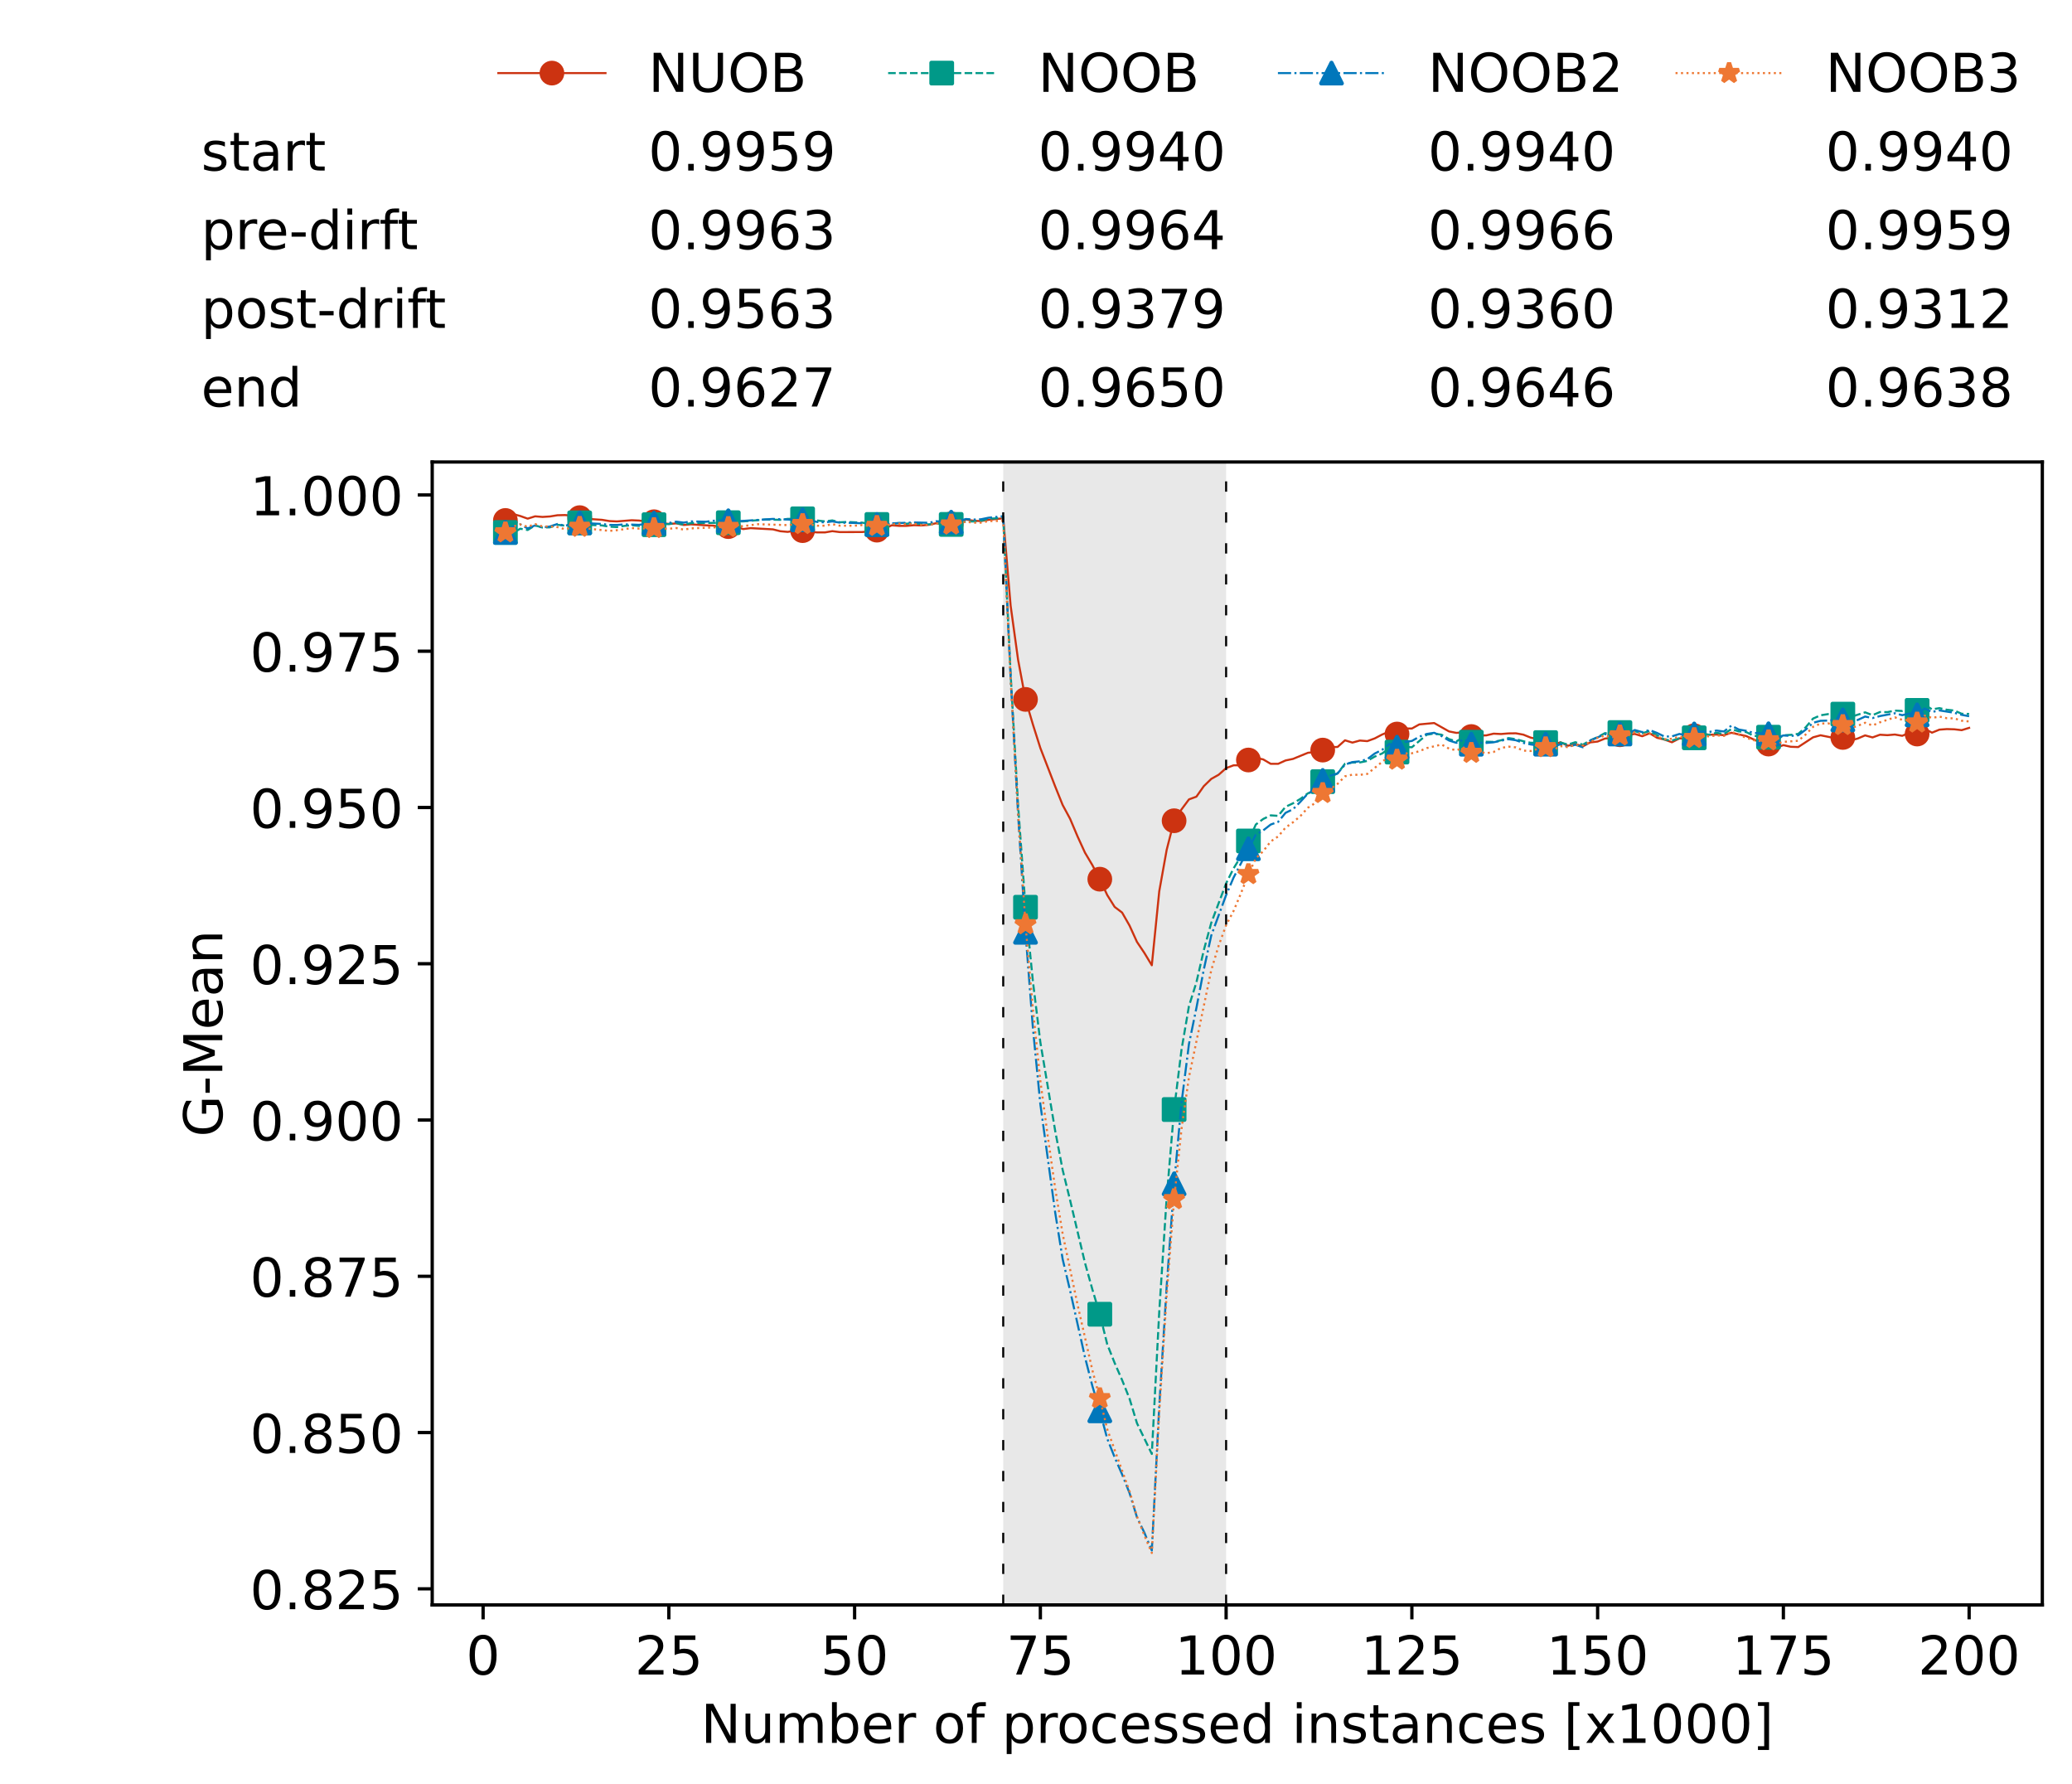 <?xml version="1.0" encoding="utf-8" standalone="no"?>
<!DOCTYPE svg PUBLIC "-//W3C//DTD SVG 1.1//EN"
  "http://www.w3.org/Graphics/SVG/1.1/DTD/svg11.dtd">
<!-- Created with matplotlib (https://matplotlib.org/) -->
<svg height="432.615pt" version="1.1" viewBox="0 0 502.65 432.615" width="502.65pt" xmlns="http://www.w3.org/2000/svg" xmlns:xlink="http://www.w3.org/1999/xlink">
 <defs>
  <style type="text/css">*{stroke-linecap:butt;stroke-linejoin:round;}</style>
 </defs>
 <g id="figure_1">
  <g id="patch_1">
   <path d="M 0 432.615 
L 502.65 432.615 
L 502.65 0 
L 0 0 
z
" style="fill:#ffffff;"/>
  </g>
  <g id="axes_1">
   <g id="patch_2">
    <path d="M 104.85 389.252 
L 495.45 389.252 
L 495.45 112.052 
L 104.85 112.052 
z
" style="fill:#ffffff;"/>
   </g>
   <g id="patch_3">
    <path clip-path="url(#pc7cdf751d4)" d="M 297.446 389.252 
L 297.446 112.052 
L 243.372 112.052 
L 243.372 389.252 
z
" style="fill:#d3d3d3;opacity:0.5;"/>
   </g>
   <g id="matplotlib.axis_1">
    <g id="xtick_1">
     <g id="line2d_1">
      <defs>
       <path d="M 0 0 
L 0 3.5 
" id="m38be02fcf9" style="stroke:#000000;stroke-width:0.8;"/>
      </defs>
      <g>
       <use style="stroke:#000000;stroke-width:0.8;" x="117.197" xlink:href="#m38be02fcf9" y="389.252"/>
      </g>
     </g>
     <g id="text_1">
      <!-- 0 -->
      <g transform="translate(113.061 406.13)scale(0.13 -0.13)">
       <defs>
        <path d="M 31.781 66.406 
Q 24.172 66.406 20.328 58.906 
Q 16.5 51.422 16.5 36.375 
Q 16.5 21.391 20.328 13.891 
Q 24.172 6.391 31.781 6.391 
Q 39.453 6.391 43.281 13.891 
Q 47.125 21.391 47.125 36.375 
Q 47.125 51.422 43.281 58.906 
Q 39.453 66.406 31.781 66.406 
z
M 31.781 74.219 
Q 44.047 74.219 50.516 64.516 
Q 56.984 54.828 56.984 36.375 
Q 56.984 17.969 50.516 8.266 
Q 44.047 -1.422 31.781 -1.422 
Q 19.531 -1.422 13.062 8.266 
Q 6.594 17.969 6.594 36.375 
Q 6.594 54.828 13.062 64.516 
Q 19.531 74.219 31.781 74.219 
z
" id="DejaVuSans-48"/>
       </defs>
       <use xlink:href="#DejaVuSans-48"/>
      </g>
     </g>
    </g>
    <g id="xtick_2">
     <g id="line2d_2">
      <g>
       <use style="stroke:#000000;stroke-width:0.8;" x="162.259" xlink:href="#m38be02fcf9" y="389.252"/>
      </g>
     </g>
     <g id="text_2">
      <!-- 25 -->
      <g transform="translate(153.988 406.13)scale(0.13 -0.13)">
       <defs>
        <path d="M 19.188 8.297 
L 53.609 8.297 
L 53.609 0 
L 7.328 0 
L 7.328 8.297 
Q 12.938 14.109 22.625 23.891 
Q 32.328 33.688 34.812 36.531 
Q 39.547 41.844 41.422 45.531 
Q 43.312 49.219 43.312 52.781 
Q 43.312 58.594 39.234 62.25 
Q 35.156 65.922 28.609 65.922 
Q 23.969 65.922 18.812 64.312 
Q 13.672 62.703 7.812 59.422 
L 7.812 69.391 
Q 13.766 71.781 18.938 73 
Q 24.125 74.219 28.422 74.219 
Q 39.75 74.219 46.484 68.547 
Q 53.219 62.891 53.219 53.422 
Q 53.219 48.922 51.531 44.891 
Q 49.859 40.875 45.406 35.406 
Q 44.188 33.984 37.641 27.219 
Q 31.109 20.453 19.188 8.297 
z
" id="DejaVuSans-50"/>
        <path d="M 10.797 72.906 
L 49.516 72.906 
L 49.516 64.594 
L 19.828 64.594 
L 19.828 46.734 
Q 21.969 47.469 24.109 47.828 
Q 26.266 48.188 28.422 48.188 
Q 40.625 48.188 47.75 41.5 
Q 54.891 34.812 54.891 23.391 
Q 54.891 11.625 47.562 5.094 
Q 40.234 -1.422 26.906 -1.422 
Q 22.312 -1.422 17.547 -0.641 
Q 12.797 0.141 7.719 1.703 
L 7.719 11.625 
Q 12.109 9.234 16.797 8.062 
Q 21.484 6.891 26.703 6.891 
Q 35.156 6.891 40.078 11.328 
Q 45.016 15.766 45.016 23.391 
Q 45.016 31 40.078 35.438 
Q 35.156 39.891 26.703 39.891 
Q 22.75 39.891 18.812 39.016 
Q 14.891 38.141 10.797 36.281 
z
" id="DejaVuSans-53"/>
       </defs>
       <use xlink:href="#DejaVuSans-50"/>
       <use x="63.623" xlink:href="#DejaVuSans-53"/>
      </g>
     </g>
    </g>
    <g id="xtick_3">
     <g id="line2d_3">
      <g>
       <use style="stroke:#000000;stroke-width:0.8;" x="207.322" xlink:href="#m38be02fcf9" y="389.252"/>
      </g>
     </g>
     <g id="text_3">
      <!-- 50 -->
      <g transform="translate(199.05 406.13)scale(0.13 -0.13)">
       <use xlink:href="#DejaVuSans-53"/>
       <use x="63.623" xlink:href="#DejaVuSans-48"/>
      </g>
     </g>
    </g>
    <g id="xtick_4">
     <g id="line2d_4">
      <g>
       <use style="stroke:#000000;stroke-width:0.8;" x="252.384" xlink:href="#m38be02fcf9" y="389.252"/>
      </g>
     </g>
     <g id="text_4">
      <!-- 75 -->
      <g transform="translate(244.113 406.13)scale(0.13 -0.13)">
       <defs>
        <path d="M 8.203 72.906 
L 55.078 72.906 
L 55.078 68.703 
L 28.609 0 
L 18.312 0 
L 43.219 64.594 
L 8.203 64.594 
z
" id="DejaVuSans-55"/>
       </defs>
       <use xlink:href="#DejaVuSans-55"/>
       <use x="63.623" xlink:href="#DejaVuSans-53"/>
      </g>
     </g>
    </g>
    <g id="xtick_5">
     <g id="line2d_5">
      <g>
       <use style="stroke:#000000;stroke-width:0.8;" x="297.446" xlink:href="#m38be02fcf9" y="389.252"/>
      </g>
     </g>
     <g id="text_5">
      <!-- 100 -->
      <g transform="translate(285.039 406.13)scale(0.13 -0.13)">
       <defs>
        <path d="M 12.406 8.297 
L 28.516 8.297 
L 28.516 63.922 
L 10.984 60.406 
L 10.984 69.391 
L 28.422 72.906 
L 38.281 72.906 
L 38.281 8.297 
L 54.391 8.297 
L 54.391 0 
L 12.406 0 
z
" id="DejaVuSans-49"/>
       </defs>
       <use xlink:href="#DejaVuSans-49"/>
       <use x="63.623" xlink:href="#DejaVuSans-48"/>
       <use x="127.246" xlink:href="#DejaVuSans-48"/>
      </g>
     </g>
    </g>
    <g id="xtick_6">
     <g id="line2d_6">
      <g>
       <use style="stroke:#000000;stroke-width:0.8;" x="342.509" xlink:href="#m38be02fcf9" y="389.252"/>
      </g>
     </g>
     <g id="text_6">
      <!-- 125 -->
      <g transform="translate(330.102 406.13)scale(0.13 -0.13)">
       <use xlink:href="#DejaVuSans-49"/>
       <use x="63.623" xlink:href="#DejaVuSans-50"/>
       <use x="127.246" xlink:href="#DejaVuSans-53"/>
      </g>
     </g>
    </g>
    <g id="xtick_7">
     <g id="line2d_7">
      <g>
       <use style="stroke:#000000;stroke-width:0.8;" x="387.571" xlink:href="#m38be02fcf9" y="389.252"/>
      </g>
     </g>
     <g id="text_7">
      <!-- 150 -->
      <g transform="translate(375.164 406.13)scale(0.13 -0.13)">
       <use xlink:href="#DejaVuSans-49"/>
       <use x="63.623" xlink:href="#DejaVuSans-53"/>
       <use x="127.246" xlink:href="#DejaVuSans-48"/>
      </g>
     </g>
    </g>
    <g id="xtick_8">
     <g id="line2d_8">
      <g>
       <use style="stroke:#000000;stroke-width:0.8;" x="432.633" xlink:href="#m38be02fcf9" y="389.252"/>
      </g>
     </g>
     <g id="text_8">
      <!-- 175 -->
      <g transform="translate(420.226 406.13)scale(0.13 -0.13)">
       <use xlink:href="#DejaVuSans-49"/>
       <use x="63.623" xlink:href="#DejaVuSans-55"/>
       <use x="127.246" xlink:href="#DejaVuSans-53"/>
      </g>
     </g>
    </g>
    <g id="xtick_9">
     <g id="line2d_9">
      <g>
       <use style="stroke:#000000;stroke-width:0.8;" x="477.695" xlink:href="#m38be02fcf9" y="389.252"/>
      </g>
     </g>
     <g id="text_9">
      <!-- 200 -->
      <g transform="translate(465.289 406.13)scale(0.13 -0.13)">
       <use xlink:href="#DejaVuSans-50"/>
       <use x="63.623" xlink:href="#DejaVuSans-48"/>
       <use x="127.246" xlink:href="#DejaVuSans-48"/>
      </g>
     </g>
    </g>
    <g id="text_10">
     <!-- Number of processed instances [x1000] -->
     <g transform="translate(170.025 422.711)scale(0.13 -0.13)">
      <defs>
       <path d="M 9.812 72.906 
L 23.094 72.906 
L 55.422 11.922 
L 55.422 72.906 
L 64.984 72.906 
L 64.984 0 
L 51.703 0 
L 19.391 60.984 
L 19.391 0 
L 9.812 0 
z
" id="DejaVuSans-78"/>
       <path d="M 8.5 21.578 
L 8.5 54.688 
L 17.484 54.688 
L 17.484 21.922 
Q 17.484 14.156 20.5 10.266 
Q 23.531 6.391 29.594 6.391 
Q 36.859 6.391 41.078 11.031 
Q 45.312 15.672 45.312 23.688 
L 45.312 54.688 
L 54.297 54.688 
L 54.297 0 
L 45.312 0 
L 45.312 8.406 
Q 42.047 3.422 37.719 1 
Q 33.406 -1.422 27.688 -1.422 
Q 18.266 -1.422 13.375 4.438 
Q 8.5 10.297 8.5 21.578 
z
M 31.109 56 
z
" id="DejaVuSans-117"/>
       <path d="M 52 44.188 
Q 55.375 50.25 60.062 53.125 
Q 64.75 56 71.094 56 
Q 79.641 56 84.281 50.016 
Q 88.922 44.047 88.922 33.016 
L 88.922 0 
L 79.891 0 
L 79.891 32.719 
Q 79.891 40.578 77.094 44.375 
Q 74.312 48.188 68.609 48.188 
Q 61.625 48.188 57.562 43.547 
Q 53.516 38.922 53.516 30.906 
L 53.516 0 
L 44.484 0 
L 44.484 32.719 
Q 44.484 40.625 41.703 44.406 
Q 38.922 48.188 33.109 48.188 
Q 26.219 48.188 22.156 43.531 
Q 18.109 38.875 18.109 30.906 
L 18.109 0 
L 9.078 0 
L 9.078 54.688 
L 18.109 54.688 
L 18.109 46.188 
Q 21.188 51.219 25.484 53.609 
Q 29.781 56 35.688 56 
Q 41.656 56 45.828 52.969 
Q 50 49.953 52 44.188 
z
" id="DejaVuSans-109"/>
       <path d="M 48.688 27.297 
Q 48.688 37.203 44.609 42.844 
Q 40.531 48.484 33.406 48.484 
Q 26.266 48.484 22.188 42.844 
Q 18.109 37.203 18.109 27.297 
Q 18.109 17.391 22.188 11.75 
Q 26.266 6.109 33.406 6.109 
Q 40.531 6.109 44.609 11.75 
Q 48.688 17.391 48.688 27.297 
z
M 18.109 46.391 
Q 20.953 51.266 25.266 53.625 
Q 29.594 56 35.594 56 
Q 45.562 56 51.781 48.094 
Q 58.016 40.188 58.016 27.297 
Q 58.016 14.406 51.781 6.484 
Q 45.562 -1.422 35.594 -1.422 
Q 29.594 -1.422 25.266 0.953 
Q 20.953 3.328 18.109 8.203 
L 18.109 0 
L 9.078 0 
L 9.078 75.984 
L 18.109 75.984 
z
" id="DejaVuSans-98"/>
       <path d="M 56.203 29.594 
L 56.203 25.203 
L 14.891 25.203 
Q 15.484 15.922 20.484 11.062 
Q 25.484 6.203 34.422 6.203 
Q 39.594 6.203 44.453 7.469 
Q 49.312 8.734 54.109 11.281 
L 54.109 2.781 
Q 49.266 0.734 44.188 -0.344 
Q 39.109 -1.422 33.891 -1.422 
Q 20.797 -1.422 13.156 6.188 
Q 5.516 13.812 5.516 26.812 
Q 5.516 40.234 12.766 48.109 
Q 20.016 56 32.328 56 
Q 43.359 56 49.781 48.891 
Q 56.203 41.797 56.203 29.594 
z
M 47.219 32.234 
Q 47.125 39.594 43.094 43.984 
Q 39.062 48.391 32.422 48.391 
Q 24.906 48.391 20.391 44.141 
Q 15.875 39.891 15.188 32.172 
z
" id="DejaVuSans-101"/>
       <path d="M 41.109 46.297 
Q 39.594 47.172 37.812 47.578 
Q 36.031 48 33.891 48 
Q 26.266 48 22.188 43.047 
Q 18.109 38.094 18.109 28.812 
L 18.109 0 
L 9.078 0 
L 9.078 54.688 
L 18.109 54.688 
L 18.109 46.188 
Q 20.953 51.172 25.484 53.578 
Q 30.031 56 36.531 56 
Q 37.453 56 38.578 55.875 
Q 39.703 55.766 41.062 55.516 
z
" id="DejaVuSans-114"/>
       <path id="DejaVuSans-32"/>
       <path d="M 30.609 48.391 
Q 23.391 48.391 19.188 42.75 
Q 14.984 37.109 14.984 27.297 
Q 14.984 17.484 19.156 11.844 
Q 23.344 6.203 30.609 6.203 
Q 37.797 6.203 41.984 11.859 
Q 46.188 17.531 46.188 27.297 
Q 46.188 37.016 41.984 42.703 
Q 37.797 48.391 30.609 48.391 
z
M 30.609 56 
Q 42.328 56 49.016 48.375 
Q 55.719 40.766 55.719 27.297 
Q 55.719 13.875 49.016 6.219 
Q 42.328 -1.422 30.609 -1.422 
Q 18.844 -1.422 12.172 6.219 
Q 5.516 13.875 5.516 27.297 
Q 5.516 40.766 12.172 48.375 
Q 18.844 56 30.609 56 
z
" id="DejaVuSans-111"/>
       <path d="M 37.109 75.984 
L 37.109 68.5 
L 28.516 68.5 
Q 23.688 68.5 21.797 66.547 
Q 19.922 64.594 19.922 59.516 
L 19.922 54.688 
L 34.719 54.688 
L 34.719 47.703 
L 19.922 47.703 
L 19.922 0 
L 10.891 0 
L 10.891 47.703 
L 2.297 47.703 
L 2.297 54.688 
L 10.891 54.688 
L 10.891 58.5 
Q 10.891 67.625 15.141 71.797 
Q 19.391 75.984 28.609 75.984 
z
" id="DejaVuSans-102"/>
       <path d="M 18.109 8.203 
L 18.109 -20.797 
L 9.078 -20.797 
L 9.078 54.688 
L 18.109 54.688 
L 18.109 46.391 
Q 20.953 51.266 25.266 53.625 
Q 29.594 56 35.594 56 
Q 45.562 56 51.781 48.094 
Q 58.016 40.188 58.016 27.297 
Q 58.016 14.406 51.781 6.484 
Q 45.562 -1.422 35.594 -1.422 
Q 29.594 -1.422 25.266 0.953 
Q 20.953 3.328 18.109 8.203 
z
M 48.688 27.297 
Q 48.688 37.203 44.609 42.844 
Q 40.531 48.484 33.406 48.484 
Q 26.266 48.484 22.188 42.844 
Q 18.109 37.203 18.109 27.297 
Q 18.109 17.391 22.188 11.75 
Q 26.266 6.109 33.406 6.109 
Q 40.531 6.109 44.609 11.75 
Q 48.688 17.391 48.688 27.297 
z
" id="DejaVuSans-112"/>
       <path d="M 48.781 52.594 
L 48.781 44.188 
Q 44.969 46.297 41.141 47.344 
Q 37.312 48.391 33.406 48.391 
Q 24.656 48.391 19.812 42.844 
Q 14.984 37.312 14.984 27.297 
Q 14.984 17.281 19.812 11.734 
Q 24.656 6.203 33.406 6.203 
Q 37.312 6.203 41.141 7.25 
Q 44.969 8.297 48.781 10.406 
L 48.781 2.094 
Q 45.016 0.344 40.984 -0.531 
Q 36.969 -1.422 32.422 -1.422 
Q 20.062 -1.422 12.781 6.344 
Q 5.516 14.109 5.516 27.297 
Q 5.516 40.672 12.859 48.328 
Q 20.219 56 33.016 56 
Q 37.156 56 41.109 55.141 
Q 45.062 54.297 48.781 52.594 
z
" id="DejaVuSans-99"/>
       <path d="M 44.281 53.078 
L 44.281 44.578 
Q 40.484 46.531 36.375 47.5 
Q 32.281 48.484 27.875 48.484 
Q 21.188 48.484 17.844 46.438 
Q 14.5 44.391 14.5 40.281 
Q 14.5 37.156 16.891 35.375 
Q 19.281 33.594 26.516 31.984 
L 29.594 31.297 
Q 39.156 29.25 43.188 25.516 
Q 47.219 21.781 47.219 15.094 
Q 47.219 7.469 41.188 3.016 
Q 35.156 -1.422 24.609 -1.422 
Q 20.219 -1.422 15.453 -0.562 
Q 10.688 0.297 5.422 2 
L 5.422 11.281 
Q 10.406 8.688 15.234 7.391 
Q 20.062 6.109 24.812 6.109 
Q 31.156 6.109 34.562 8.281 
Q 37.984 10.453 37.984 14.406 
Q 37.984 18.062 35.516 20.016 
Q 33.062 21.969 24.703 23.781 
L 21.578 24.516 
Q 13.234 26.266 9.516 29.906 
Q 5.812 33.547 5.812 39.891 
Q 5.812 47.609 11.281 51.797 
Q 16.75 56 26.812 56 
Q 31.781 56 36.172 55.266 
Q 40.578 54.547 44.281 53.078 
z
" id="DejaVuSans-115"/>
       <path d="M 45.406 46.391 
L 45.406 75.984 
L 54.391 75.984 
L 54.391 0 
L 45.406 0 
L 45.406 8.203 
Q 42.578 3.328 38.25 0.953 
Q 33.938 -1.422 27.875 -1.422 
Q 17.969 -1.422 11.734 6.484 
Q 5.516 14.406 5.516 27.297 
Q 5.516 40.188 11.734 48.094 
Q 17.969 56 27.875 56 
Q 33.938 56 38.25 53.625 
Q 42.578 51.266 45.406 46.391 
z
M 14.797 27.297 
Q 14.797 17.391 18.875 11.75 
Q 22.953 6.109 30.078 6.109 
Q 37.203 6.109 41.297 11.75 
Q 45.406 17.391 45.406 27.297 
Q 45.406 37.203 41.297 42.844 
Q 37.203 48.484 30.078 48.484 
Q 22.953 48.484 18.875 42.844 
Q 14.797 37.203 14.797 27.297 
z
" id="DejaVuSans-100"/>
       <path d="M 9.422 54.688 
L 18.406 54.688 
L 18.406 0 
L 9.422 0 
z
M 9.422 75.984 
L 18.406 75.984 
L 18.406 64.594 
L 9.422 64.594 
z
" id="DejaVuSans-105"/>
       <path d="M 54.891 33.016 
L 54.891 0 
L 45.906 0 
L 45.906 32.719 
Q 45.906 40.484 42.875 44.328 
Q 39.844 48.188 33.797 48.188 
Q 26.516 48.188 22.312 43.547 
Q 18.109 38.922 18.109 30.906 
L 18.109 0 
L 9.078 0 
L 9.078 54.688 
L 18.109 54.688 
L 18.109 46.188 
Q 21.344 51.125 25.703 53.562 
Q 30.078 56 35.797 56 
Q 45.219 56 50.047 50.172 
Q 54.891 44.344 54.891 33.016 
z
" id="DejaVuSans-110"/>
       <path d="M 18.312 70.219 
L 18.312 54.688 
L 36.812 54.688 
L 36.812 47.703 
L 18.312 47.703 
L 18.312 18.016 
Q 18.312 11.328 20.141 9.422 
Q 21.969 7.516 27.594 7.516 
L 36.812 7.516 
L 36.812 0 
L 27.594 0 
Q 17.188 0 13.234 3.875 
Q 9.281 7.766 9.281 18.016 
L 9.281 47.703 
L 2.688 47.703 
L 2.688 54.688 
L 9.281 54.688 
L 9.281 70.219 
z
" id="DejaVuSans-116"/>
       <path d="M 34.281 27.484 
Q 23.391 27.484 19.188 25 
Q 14.984 22.516 14.984 16.5 
Q 14.984 11.719 18.141 8.906 
Q 21.297 6.109 26.703 6.109 
Q 34.188 6.109 38.703 11.406 
Q 43.219 16.703 43.219 25.484 
L 43.219 27.484 
z
M 52.203 31.203 
L 52.203 0 
L 43.219 0 
L 43.219 8.297 
Q 40.141 3.328 35.547 0.953 
Q 30.953 -1.422 24.312 -1.422 
Q 15.922 -1.422 10.953 3.297 
Q 6 8.016 6 15.922 
Q 6 25.141 12.172 29.828 
Q 18.359 34.516 30.609 34.516 
L 43.219 34.516 
L 43.219 35.406 
Q 43.219 41.609 39.141 45 
Q 35.062 48.391 27.688 48.391 
Q 23 48.391 18.547 47.266 
Q 14.109 46.141 10.016 43.891 
L 10.016 52.203 
Q 14.938 54.109 19.578 55.047 
Q 24.219 56 28.609 56 
Q 40.484 56 46.344 49.844 
Q 52.203 43.703 52.203 31.203 
z
" id="DejaVuSans-97"/>
       <path d="M 8.594 75.984 
L 29.297 75.984 
L 29.297 69 
L 17.578 69 
L 17.578 -6.203 
L 29.297 -6.203 
L 29.297 -13.188 
L 8.594 -13.188 
z
" id="DejaVuSans-91"/>
       <path d="M 54.891 54.688 
L 35.109 28.078 
L 55.906 0 
L 45.312 0 
L 29.391 21.484 
L 13.484 0 
L 2.875 0 
L 24.125 28.609 
L 4.688 54.688 
L 15.281 54.688 
L 29.781 35.203 
L 44.281 54.688 
z
" id="DejaVuSans-120"/>
       <path d="M 30.422 75.984 
L 30.422 -13.188 
L 9.719 -13.188 
L 9.719 -6.203 
L 21.391 -6.203 
L 21.391 69 
L 9.719 69 
L 9.719 75.984 
z
" id="DejaVuSans-93"/>
      </defs>
      <use xlink:href="#DejaVuSans-78"/>
      <use x="74.805" xlink:href="#DejaVuSans-117"/>
      <use x="138.184" xlink:href="#DejaVuSans-109"/>
      <use x="235.596" xlink:href="#DejaVuSans-98"/>
      <use x="299.072" xlink:href="#DejaVuSans-101"/>
      <use x="360.596" xlink:href="#DejaVuSans-114"/>
      <use x="401.709" xlink:href="#DejaVuSans-32"/>
      <use x="433.496" xlink:href="#DejaVuSans-111"/>
      <use x="494.678" xlink:href="#DejaVuSans-102"/>
      <use x="529.883" xlink:href="#DejaVuSans-32"/>
      <use x="561.67" xlink:href="#DejaVuSans-112"/>
      <use x="625.146" xlink:href="#DejaVuSans-114"/>
      <use x="664.01" xlink:href="#DejaVuSans-111"/>
      <use x="725.191" xlink:href="#DejaVuSans-99"/>
      <use x="780.172" xlink:href="#DejaVuSans-101"/>
      <use x="841.695" xlink:href="#DejaVuSans-115"/>
      <use x="893.795" xlink:href="#DejaVuSans-115"/>
      <use x="945.895" xlink:href="#DejaVuSans-101"/>
      <use x="1007.418" xlink:href="#DejaVuSans-100"/>
      <use x="1070.895" xlink:href="#DejaVuSans-32"/>
      <use x="1102.682" xlink:href="#DejaVuSans-105"/>
      <use x="1130.465" xlink:href="#DejaVuSans-110"/>
      <use x="1193.844" xlink:href="#DejaVuSans-115"/>
      <use x="1245.943" xlink:href="#DejaVuSans-116"/>
      <use x="1285.152" xlink:href="#DejaVuSans-97"/>
      <use x="1346.432" xlink:href="#DejaVuSans-110"/>
      <use x="1409.811" xlink:href="#DejaVuSans-99"/>
      <use x="1464.791" xlink:href="#DejaVuSans-101"/>
      <use x="1526.314" xlink:href="#DejaVuSans-115"/>
      <use x="1578.414" xlink:href="#DejaVuSans-32"/>
      <use x="1610.201" xlink:href="#DejaVuSans-91"/>
      <use x="1649.215" xlink:href="#DejaVuSans-120"/>
      <use x="1708.395" xlink:href="#DejaVuSans-49"/>
      <use x="1772.018" xlink:href="#DejaVuSans-48"/>
      <use x="1835.641" xlink:href="#DejaVuSans-48"/>
      <use x="1899.264" xlink:href="#DejaVuSans-48"/>
      <use x="1962.887" xlink:href="#DejaVuSans-93"/>
     </g>
    </g>
   </g>
   <g id="matplotlib.axis_2">
    <g id="ytick_1">
     <g id="line2d_10">
      <defs>
       <path d="M 0 0 
L -3.5 0 
" id="mad058674ef" style="stroke:#000000;stroke-width:0.8;"/>
      </defs>
      <g>
       <use style="stroke:#000000;stroke-width:0.8;" x="104.85" xlink:href="#mad058674ef" y="385.347"/>
      </g>
     </g>
     <g id="text_11">
      <!-- 0.825 -->
      <g transform="translate(60.633 390.286)scale(0.13 -0.13)">
       <defs>
        <path d="M 10.688 12.406 
L 21 12.406 
L 21 0 
L 10.688 0 
z
" id="DejaVuSans-46"/>
        <path d="M 31.781 34.625 
Q 24.75 34.625 20.719 30.859 
Q 16.703 27.094 16.703 20.516 
Q 16.703 13.922 20.719 10.156 
Q 24.75 6.391 31.781 6.391 
Q 38.812 6.391 42.859 10.172 
Q 46.922 13.969 46.922 20.516 
Q 46.922 27.094 42.891 30.859 
Q 38.875 34.625 31.781 34.625 
z
M 21.922 38.812 
Q 15.578 40.375 12.031 44.719 
Q 8.5 49.078 8.5 55.328 
Q 8.5 64.062 14.719 69.141 
Q 20.953 74.219 31.781 74.219 
Q 42.672 74.219 48.875 69.141 
Q 55.078 64.062 55.078 55.328 
Q 55.078 49.078 51.531 44.719 
Q 48 40.375 41.703 38.812 
Q 48.828 37.156 52.797 32.312 
Q 56.781 27.484 56.781 20.516 
Q 56.781 9.906 50.312 4.234 
Q 43.844 -1.422 31.781 -1.422 
Q 19.734 -1.422 13.25 4.234 
Q 6.781 9.906 6.781 20.516 
Q 6.781 27.484 10.781 32.312 
Q 14.797 37.156 21.922 38.812 
z
M 18.312 54.391 
Q 18.312 48.734 21.844 45.562 
Q 25.391 42.391 31.781 42.391 
Q 38.141 42.391 41.719 45.562 
Q 45.312 48.734 45.312 54.391 
Q 45.312 60.062 41.719 63.234 
Q 38.141 66.406 31.781 66.406 
Q 25.391 66.406 21.844 63.234 
Q 18.312 60.062 18.312 54.391 
z
" id="DejaVuSans-56"/>
       </defs>
       <use xlink:href="#DejaVuSans-48"/>
       <use x="63.623" xlink:href="#DejaVuSans-46"/>
       <use x="95.41" xlink:href="#DejaVuSans-56"/>
       <use x="159.033" xlink:href="#DejaVuSans-50"/>
       <use x="222.656" xlink:href="#DejaVuSans-53"/>
      </g>
     </g>
    </g>
    <g id="ytick_2">
     <g id="line2d_11">
      <g>
       <use style="stroke:#000000;stroke-width:0.8;" x="104.85" xlink:href="#mad058674ef" y="347.446"/>
      </g>
     </g>
     <g id="text_12">
      <!-- 0.850 -->
      <g transform="translate(60.633 352.385)scale(0.13 -0.13)">
       <use xlink:href="#DejaVuSans-48"/>
       <use x="63.623" xlink:href="#DejaVuSans-46"/>
       <use x="95.41" xlink:href="#DejaVuSans-56"/>
       <use x="159.033" xlink:href="#DejaVuSans-53"/>
       <use x="222.656" xlink:href="#DejaVuSans-48"/>
      </g>
     </g>
    </g>
    <g id="ytick_3">
     <g id="line2d_12">
      <g>
       <use style="stroke:#000000;stroke-width:0.8;" x="104.85" xlink:href="#mad058674ef" y="309.545"/>
      </g>
     </g>
     <g id="text_13">
      <!-- 0.875 -->
      <g transform="translate(60.633 314.484)scale(0.13 -0.13)">
       <use xlink:href="#DejaVuSans-48"/>
       <use x="63.623" xlink:href="#DejaVuSans-46"/>
       <use x="95.41" xlink:href="#DejaVuSans-56"/>
       <use x="159.033" xlink:href="#DejaVuSans-55"/>
       <use x="222.656" xlink:href="#DejaVuSans-53"/>
      </g>
     </g>
    </g>
    <g id="ytick_4">
     <g id="line2d_13">
      <g>
       <use style="stroke:#000000;stroke-width:0.8;" x="104.85" xlink:href="#mad058674ef" y="271.644"/>
      </g>
     </g>
     <g id="text_14">
      <!-- 0.900 -->
      <g transform="translate(60.633 276.583)scale(0.13 -0.13)">
       <defs>
        <path d="M 10.984 1.516 
L 10.984 10.5 
Q 14.703 8.734 18.5 7.812 
Q 22.312 6.891 25.984 6.891 
Q 35.75 6.891 40.891 13.453 
Q 46.047 20.016 46.781 33.406 
Q 43.953 29.203 39.594 26.953 
Q 35.25 24.703 29.984 24.703 
Q 19.047 24.703 12.672 31.312 
Q 6.297 37.938 6.297 49.422 
Q 6.297 60.641 12.938 67.422 
Q 19.578 74.219 30.609 74.219 
Q 43.266 74.219 49.922 64.516 
Q 56.594 54.828 56.594 36.375 
Q 56.594 19.141 48.406 8.859 
Q 40.234 -1.422 26.422 -1.422 
Q 22.703 -1.422 18.891 -0.688 
Q 15.094 0.047 10.984 1.516 
z
M 30.609 32.422 
Q 37.25 32.422 41.125 36.953 
Q 45.016 41.5 45.016 49.422 
Q 45.016 57.281 41.125 61.844 
Q 37.25 66.406 30.609 66.406 
Q 23.969 66.406 20.094 61.844 
Q 16.219 57.281 16.219 49.422 
Q 16.219 41.5 20.094 36.953 
Q 23.969 32.422 30.609 32.422 
z
" id="DejaVuSans-57"/>
       </defs>
       <use xlink:href="#DejaVuSans-48"/>
       <use x="63.623" xlink:href="#DejaVuSans-46"/>
       <use x="95.41" xlink:href="#DejaVuSans-57"/>
       <use x="159.033" xlink:href="#DejaVuSans-48"/>
       <use x="222.656" xlink:href="#DejaVuSans-48"/>
      </g>
     </g>
    </g>
    <g id="ytick_5">
     <g id="line2d_14">
      <g>
       <use style="stroke:#000000;stroke-width:0.8;" x="104.85" xlink:href="#mad058674ef" y="233.743"/>
      </g>
     </g>
     <g id="text_15">
      <!-- 0.925 -->
      <g transform="translate(60.633 238.682)scale(0.13 -0.13)">
       <use xlink:href="#DejaVuSans-48"/>
       <use x="63.623" xlink:href="#DejaVuSans-46"/>
       <use x="95.41" xlink:href="#DejaVuSans-57"/>
       <use x="159.033" xlink:href="#DejaVuSans-50"/>
       <use x="222.656" xlink:href="#DejaVuSans-53"/>
      </g>
     </g>
    </g>
    <g id="ytick_6">
     <g id="line2d_15">
      <g>
       <use style="stroke:#000000;stroke-width:0.8;" x="104.85" xlink:href="#mad058674ef" y="195.842"/>
      </g>
     </g>
     <g id="text_16">
      <!-- 0.950 -->
      <g transform="translate(60.633 200.781)scale(0.13 -0.13)">
       <use xlink:href="#DejaVuSans-48"/>
       <use x="63.623" xlink:href="#DejaVuSans-46"/>
       <use x="95.41" xlink:href="#DejaVuSans-57"/>
       <use x="159.033" xlink:href="#DejaVuSans-53"/>
       <use x="222.656" xlink:href="#DejaVuSans-48"/>
      </g>
     </g>
    </g>
    <g id="ytick_7">
     <g id="line2d_16">
      <g>
       <use style="stroke:#000000;stroke-width:0.8;" x="104.85" xlink:href="#mad058674ef" y="157.941"/>
      </g>
     </g>
     <g id="text_17">
      <!-- 0.975 -->
      <g transform="translate(60.633 162.88)scale(0.13 -0.13)">
       <use xlink:href="#DejaVuSans-48"/>
       <use x="63.623" xlink:href="#DejaVuSans-46"/>
       <use x="95.41" xlink:href="#DejaVuSans-57"/>
       <use x="159.033" xlink:href="#DejaVuSans-55"/>
       <use x="222.656" xlink:href="#DejaVuSans-53"/>
      </g>
     </g>
    </g>
    <g id="ytick_8">
     <g id="line2d_17">
      <g>
       <use style="stroke:#000000;stroke-width:0.8;" x="104.85" xlink:href="#mad058674ef" y="120.04"/>
      </g>
     </g>
     <g id="text_18">
      <!-- 1.000 -->
      <g transform="translate(60.633 124.979)scale(0.13 -0.13)">
       <use xlink:href="#DejaVuSans-49"/>
       <use x="63.623" xlink:href="#DejaVuSans-46"/>
       <use x="95.41" xlink:href="#DejaVuSans-48"/>
       <use x="159.033" xlink:href="#DejaVuSans-48"/>
       <use x="222.656" xlink:href="#DejaVuSans-48"/>
      </g>
     </g>
    </g>
    <g id="text_19">
     <!-- G-Mean -->
     <g transform="translate(53.93 275.744)rotate(-90)scale(0.13 -0.13)">
      <defs>
       <path d="M 59.516 10.406 
L 59.516 29.984 
L 43.406 29.984 
L 43.406 38.094 
L 69.281 38.094 
L 69.281 6.781 
Q 63.578 2.734 56.688 0.656 
Q 49.812 -1.422 42 -1.422 
Q 24.906 -1.422 15.25 8.562 
Q 5.609 18.562 5.609 36.375 
Q 5.609 54.25 15.25 64.234 
Q 24.906 74.219 42 74.219 
Q 49.125 74.219 55.547 72.453 
Q 61.969 70.703 67.391 67.281 
L 67.391 56.781 
Q 61.922 61.422 55.766 63.766 
Q 49.609 66.109 42.828 66.109 
Q 29.438 66.109 22.719 58.641 
Q 16.016 51.172 16.016 36.375 
Q 16.016 21.625 22.719 14.156 
Q 29.438 6.688 42.828 6.688 
Q 48.047 6.688 52.141 7.594 
Q 56.25 8.5 59.516 10.406 
z
" id="DejaVuSans-71"/>
       <path d="M 4.891 31.391 
L 31.203 31.391 
L 31.203 23.391 
L 4.891 23.391 
z
" id="DejaVuSans-45"/>
       <path d="M 9.812 72.906 
L 24.516 72.906 
L 43.109 23.297 
L 61.812 72.906 
L 76.516 72.906 
L 76.516 0 
L 66.891 0 
L 66.891 64.016 
L 48.094 14.016 
L 38.188 14.016 
L 19.391 64.016 
L 19.391 0 
L 9.812 0 
z
" id="DejaVuSans-77"/>
      </defs>
      <use xlink:href="#DejaVuSans-71"/>
      <use x="77.49" xlink:href="#DejaVuSans-45"/>
      <use x="113.574" xlink:href="#DejaVuSans-77"/>
      <use x="199.854" xlink:href="#DejaVuSans-101"/>
      <use x="261.377" xlink:href="#DejaVuSans-97"/>
      <use x="322.656" xlink:href="#DejaVuSans-110"/>
     </g>
    </g>
   </g>
   <g id="line2d_18"/>
   <g id="line2d_19"/>
   <g id="line2d_20"/>
   <g id="line2d_21"/>
   <g id="line2d_22"/>
   <g id="line2d_23">
    <path clip-path="url(#pc7cdf751d4)" d="M 122.605 126.228 
L 124.407 124.652 
L 126.21 125.15 
L 128.012 125.791 
L 129.815 125.226 
L 131.617 125.373 
L 133.419 125.26 
L 135.222 124.966 
L 137.024 124.921 
L 138.827 125.041 
L 140.629 125.547 
L 142.432 125.834 
L 146.037 126.077 
L 147.839 126.375 
L 149.642 126.461 
L 153.247 126.176 
L 155.049 126.256 
L 156.852 126.478 
L 158.654 126.542 
L 162.259 127.09 
L 164.062 126.933 
L 165.864 127.322 
L 167.667 127.17 
L 171.272 127.407 
L 173.074 127.484 
L 174.877 127.802 
L 178.482 127.735 
L 180.284 128.315 
L 182.087 128.089 
L 187.494 128.388 
L 189.297 128.839 
L 191.099 128.999 
L 192.902 128.693 
L 194.704 128.698 
L 196.507 128.996 
L 198.309 129.131 
L 200.112 129.129 
L 201.914 128.823 
L 203.717 129.047 
L 209.124 129.034 
L 210.927 128.877 
L 214.532 128.271 
L 216.334 127.398 
L 218.137 127.541 
L 219.939 127.537 
L 221.742 127.375 
L 223.544 127.444 
L 225.347 127.278 
L 227.149 126.888 
L 230.754 127.049 
L 234.359 125.994 
L 236.162 126.305 
L 237.964 126.379 
L 239.767 126.081 
L 243.372 125.706 
L 245.174 146.915 
L 246.976 160.007 
L 248.779 169.629 
L 250.581 175.733 
L 252.384 181.429 
L 255.989 190.765 
L 257.791 195.242 
L 259.594 198.584 
L 261.396 202.843 
L 263.199 206.789 
L 265.001 209.826 
L 266.804 213.231 
L 268.606 217.085 
L 270.409 219.961 
L 272.211 221.327 
L 274.014 224.482 
L 275.816 228.439 
L 277.619 231.128 
L 279.421 234.109 
L 281.224 216.168 
L 283.026 206.12 
L 284.829 199.06 
L 286.631 196.299 
L 288.434 193.879 
L 290.236 193.22 
L 292.039 190.666 
L 293.841 188.912 
L 295.644 187.899 
L 297.446 186.294 
L 299.249 185.617 
L 301.051 185.607 
L 302.854 184.327 
L 304.656 183.766 
L 306.459 184.192 
L 308.261 185.253 
L 310.064 185.254 
L 311.866 184.437 
L 313.669 184.062 
L 317.274 182.579 
L 319.076 182.368 
L 320.879 181.921 
L 322.681 181.203 
L 324.484 181.163 
L 326.286 179.551 
L 328.089 180.104 
L 329.891 179.606 
L 331.694 179.749 
L 333.496 179.091 
L 335.299 178.147 
L 337.101 177.406 
L 338.904 178.027 
L 340.706 176.676 
L 342.509 176.694 
L 344.311 175.695 
L 347.916 175.359 
L 351.521 177.394 
L 353.324 177.75 
L 355.126 177.597 
L 356.928 178.633 
L 358.731 178.377 
L 360.533 178.359 
L 362.336 177.937 
L 364.138 178.024 
L 365.941 177.875 
L 367.743 177.851 
L 369.546 178.176 
L 371.348 178.903 
L 373.151 179.291 
L 374.953 180.21 
L 376.756 180.707 
L 378.558 180.019 
L 380.361 180.873 
L 382.163 180.446 
L 383.966 181.032 
L 385.768 180.056 
L 387.571 179.85 
L 389.373 179.117 
L 391.176 178.971 
L 392.978 178.201 
L 394.781 178.274 
L 396.583 177.998 
L 398.386 178.562 
L 400.188 177.844 
L 401.991 178.939 
L 403.793 179.368 
L 405.596 180.026 
L 407.398 179.098 
L 409.201 179.102 
L 411.003 178.446 
L 412.806 177.978 
L 414.608 178.198 
L 416.411 178.158 
L 418.213 178.304 
L 420.016 177.72 
L 423.621 178.519 
L 427.226 180.154 
L 429.028 180.459 
L 430.831 181.366 
L 432.633 180.722 
L 434.436 181.12 
L 436.238 181.186 
L 439.843 178.824 
L 441.646 178.331 
L 445.251 179.049 
L 447.053 178.858 
L 448.856 179.607 
L 450.658 179.12 
L 452.461 178.355 
L 454.263 178.848 
L 456.066 178.195 
L 457.868 178.303 
L 459.671 178.15 
L 461.473 178.46 
L 463.276 177.662 
L 465.078 178.03 
L 466.881 176.741 
L 468.683 177.696 
L 470.485 176.964 
L 472.288 176.827 
L 474.09 176.879 
L 475.893 177.087 
L 477.695 176.532 
L 477.695 176.532 
" style="fill:none;stroke:#cc3311;stroke-linecap:square;stroke-width:0.5;"/>
    <defs>
     <path d="M 0 2.5 
C 0.663 2.5 1.299 2.237 1.768 1.768 
C 2.237 1.299 2.5 0.663 2.5 0 
C 2.5 -0.663 2.237 -1.299 1.768 -1.768 
C 1.299 -2.237 0.663 -2.5 0 -2.5 
C -0.663 -2.5 -1.299 -2.237 -1.768 -1.768 
C -2.237 -1.299 -2.5 -0.663 -2.5 0 
C -2.5 0.663 -2.237 1.299 -1.768 1.768 
C -1.299 2.237 -0.663 2.5 0 2.5 
z
" id="m02b52d4f6d" style="stroke:#cc3311;"/>
    </defs>
    <g clip-path="url(#pc7cdf751d4)">
     <use style="fill:#cc3311;stroke:#cc3311;" x="122.605" xlink:href="#m02b52d4f6d" y="126.228"/>
     <use style="fill:#cc3311;stroke:#cc3311;" x="140.629" xlink:href="#m02b52d4f6d" y="125.547"/>
     <use style="fill:#cc3311;stroke:#cc3311;" x="158.654" xlink:href="#m02b52d4f6d" y="126.542"/>
     <use style="fill:#cc3311;stroke:#cc3311;" x="176.679" xlink:href="#m02b52d4f6d" y="127.719"/>
     <use style="fill:#cc3311;stroke:#cc3311;" x="194.704" xlink:href="#m02b52d4f6d" y="128.698"/>
     <use style="fill:#cc3311;stroke:#cc3311;" x="212.729" xlink:href="#m02b52d4f6d" y="128.58"/>
     <use style="fill:#cc3311;stroke:#cc3311;" x="230.754" xlink:href="#m02b52d4f6d" y="127.049"/>
     <use style="fill:#cc3311;stroke:#cc3311;" x="248.779" xlink:href="#m02b52d4f6d" y="169.629"/>
     <use style="fill:#cc3311;stroke:#cc3311;" x="266.804" xlink:href="#m02b52d4f6d" y="213.231"/>
     <use style="fill:#cc3311;stroke:#cc3311;" x="284.829" xlink:href="#m02b52d4f6d" y="199.06"/>
     <use style="fill:#cc3311;stroke:#cc3311;" x="302.854" xlink:href="#m02b52d4f6d" y="184.327"/>
     <use style="fill:#cc3311;stroke:#cc3311;" x="320.879" xlink:href="#m02b52d4f6d" y="181.921"/>
     <use style="fill:#cc3311;stroke:#cc3311;" x="338.904" xlink:href="#m02b52d4f6d" y="178.027"/>
     <use style="fill:#cc3311;stroke:#cc3311;" x="356.928" xlink:href="#m02b52d4f6d" y="178.633"/>
     <use style="fill:#cc3311;stroke:#cc3311;" x="374.953" xlink:href="#m02b52d4f6d" y="180.21"/>
     <use style="fill:#cc3311;stroke:#cc3311;" x="392.978" xlink:href="#m02b52d4f6d" y="178.201"/>
     <use style="fill:#cc3311;stroke:#cc3311;" x="411.003" xlink:href="#m02b52d4f6d" y="178.446"/>
     <use style="fill:#cc3311;stroke:#cc3311;" x="429.028" xlink:href="#m02b52d4f6d" y="180.459"/>
     <use style="fill:#cc3311;stroke:#cc3311;" x="447.053" xlink:href="#m02b52d4f6d" y="178.858"/>
     <use style="fill:#cc3311;stroke:#cc3311;" x="465.078" xlink:href="#m02b52d4f6d" y="178.03"/>
    </g>
   </g>
   <g id="line2d_24"/>
   <g id="line2d_25"/>
   <g id="line2d_26"/>
   <g id="line2d_27"/>
   <g id="line2d_28">
    <path clip-path="url(#pc7cdf751d4)" d="M 122.605 129.14 
L 124.407 129.293 
L 126.21 128.231 
L 128.012 128.542 
L 129.815 127.427 
L 131.617 127.946 
L 133.419 127.896 
L 135.222 127.273 
L 137.024 127.487 
L 138.827 127.046 
L 140.629 126.817 
L 142.432 127.282 
L 146.037 127.436 
L 147.839 127.738 
L 149.642 127.826 
L 151.444 127.546 
L 153.247 127.381 
L 155.049 127.551 
L 156.852 127.327 
L 162.259 127.089 
L 164.062 126.844 
L 165.864 127.23 
L 167.667 126.857 
L 176.679 126.778 
L 178.482 126.464 
L 180.284 126.463 
L 185.692 126.002 
L 189.297 126.076 
L 191.099 125.845 
L 194.704 125.837 
L 200.112 126.453 
L 201.914 126.219 
L 203.717 126.668 
L 205.519 126.592 
L 209.124 126.757 
L 210.927 127.049 
L 212.729 127.206 
L 214.532 127.213 
L 218.137 126.85 
L 219.939 127.012 
L 221.742 126.863 
L 223.544 127.087 
L 225.347 127.179 
L 227.149 126.956 
L 230.754 127.188 
L 234.359 126.48 
L 236.162 126.47 
L 237.964 126.323 
L 239.767 125.8 
L 241.569 125.724 
L 243.372 125.494 
L 245.174 163.534 
L 246.976 195.239 
L 248.779 220.041 
L 250.581 238.071 
L 252.384 252.792 
L 255.989 274.321 
L 257.791 283.754 
L 259.594 291.083 
L 263.199 306.266 
L 265.001 312.736 
L 266.804 318.745 
L 268.606 326.043 
L 270.409 330.578 
L 272.211 334.712 
L 274.014 339.22 
L 275.816 345.167 
L 279.421 352.633 
L 281.224 318.123 
L 283.026 290.451 
L 284.829 269.101 
L 286.631 254.55 
L 288.434 243.997 
L 290.236 238.267 
L 292.039 230.436 
L 293.841 223.815 
L 297.446 214.249 
L 299.249 210.62 
L 301.051 207.704 
L 302.854 203.966 
L 304.656 199.967 
L 306.459 198.623 
L 308.261 197.751 
L 310.064 197.874 
L 311.866 195.676 
L 313.669 194.832 
L 315.471 193.754 
L 317.274 192.423 
L 319.076 191.632 
L 320.879 189.581 
L 322.681 188.429 
L 324.484 187.587 
L 326.286 185.235 
L 328.089 184.937 
L 329.891 184.92 
L 331.694 184.55 
L 333.496 183.497 
L 335.299 182.737 
L 337.101 181.458 
L 338.904 182.406 
L 340.706 181.142 
L 342.509 181.235 
L 346.114 178.191 
L 347.916 177.909 
L 349.719 178.199 
L 351.521 179.263 
L 353.324 179.816 
L 355.126 178.711 
L 356.928 180.01 
L 358.731 179.846 
L 362.336 179.94 
L 364.138 179.545 
L 365.941 179.008 
L 367.743 179.277 
L 369.546 179.775 
L 371.348 180.151 
L 374.953 180.108 
L 376.756 181.003 
L 378.558 180.077 
L 380.361 180.595 
L 382.163 180.007 
L 383.966 180.619 
L 385.768 179.575 
L 387.571 178.777 
L 389.373 177.795 
L 391.176 178.142 
L 392.978 177.673 
L 394.781 177.68 
L 396.583 177.346 
L 398.386 177.834 
L 400.188 177.3 
L 403.793 179.375 
L 405.596 179.621 
L 407.398 179.052 
L 409.201 179.342 
L 411.003 178.945 
L 412.806 177.98 
L 414.608 178.203 
L 416.411 177.721 
L 418.213 178.022 
L 420.016 176.826 
L 421.818 177.388 
L 423.621 177.55 
L 425.423 178.449 
L 429.028 178.8 
L 430.831 179.647 
L 432.633 178.331 
L 434.436 178.225 
L 436.238 177.992 
L 438.041 176.397 
L 439.843 174.272 
L 441.646 173.485 
L 443.448 173.2 
L 447.053 173.202 
L 448.856 173.917 
L 452.461 172.768 
L 454.263 173.45 
L 456.066 172.692 
L 457.868 172.714 
L 459.671 172.341 
L 461.473 172.437 
L 463.276 171.938 
L 465.078 172.287 
L 466.881 170.883 
L 468.683 172.041 
L 470.485 171.75 
L 472.288 172.14 
L 474.09 172.325 
L 475.893 173.114 
L 477.695 173.153 
L 477.695 173.153 
" style="fill:none;stroke:#009988;stroke-dasharray:1.85,0.8;stroke-dashoffset:0;stroke-width:0.5;"/>
    <defs>
     <path d="M -2.5 2.5 
L 2.5 2.5 
L 2.5 -2.5 
L -2.5 -2.5 
z
" id="m2c1cbe816b" style="stroke:#009988;stroke-linejoin:miter;"/>
    </defs>
    <g clip-path="url(#pc7cdf751d4)">
     <use style="fill:#009988;stroke:#009988;stroke-linejoin:miter;" x="122.605" xlink:href="#m2c1cbe816b" y="129.14"/>
     <use style="fill:#009988;stroke:#009988;stroke-linejoin:miter;" x="140.629" xlink:href="#m2c1cbe816b" y="126.817"/>
     <use style="fill:#009988;stroke:#009988;stroke-linejoin:miter;" x="158.654" xlink:href="#m2c1cbe816b" y="127.256"/>
     <use style="fill:#009988;stroke:#009988;stroke-linejoin:miter;" x="176.679" xlink:href="#m2c1cbe816b" y="126.778"/>
     <use style="fill:#009988;stroke:#009988;stroke-linejoin:miter;" x="194.704" xlink:href="#m2c1cbe816b" y="125.837"/>
     <use style="fill:#009988;stroke:#009988;stroke-linejoin:miter;" x="212.729" xlink:href="#m2c1cbe816b" y="127.206"/>
     <use style="fill:#009988;stroke:#009988;stroke-linejoin:miter;" x="230.754" xlink:href="#m2c1cbe816b" y="127.188"/>
     <use style="fill:#009988;stroke:#009988;stroke-linejoin:miter;" x="248.779" xlink:href="#m2c1cbe816b" y="220.041"/>
     <use style="fill:#009988;stroke:#009988;stroke-linejoin:miter;" x="266.804" xlink:href="#m2c1cbe816b" y="318.745"/>
     <use style="fill:#009988;stroke:#009988;stroke-linejoin:miter;" x="284.829" xlink:href="#m2c1cbe816b" y="269.101"/>
     <use style="fill:#009988;stroke:#009988;stroke-linejoin:miter;" x="302.854" xlink:href="#m2c1cbe816b" y="203.966"/>
     <use style="fill:#009988;stroke:#009988;stroke-linejoin:miter;" x="320.879" xlink:href="#m2c1cbe816b" y="189.581"/>
     <use style="fill:#009988;stroke:#009988;stroke-linejoin:miter;" x="338.904" xlink:href="#m2c1cbe816b" y="182.406"/>
     <use style="fill:#009988;stroke:#009988;stroke-linejoin:miter;" x="356.928" xlink:href="#m2c1cbe816b" y="180.01"/>
     <use style="fill:#009988;stroke:#009988;stroke-linejoin:miter;" x="374.953" xlink:href="#m2c1cbe816b" y="180.108"/>
     <use style="fill:#009988;stroke:#009988;stroke-linejoin:miter;" x="392.978" xlink:href="#m2c1cbe816b" y="177.673"/>
     <use style="fill:#009988;stroke:#009988;stroke-linejoin:miter;" x="411.003" xlink:href="#m2c1cbe816b" y="178.945"/>
     <use style="fill:#009988;stroke:#009988;stroke-linejoin:miter;" x="429.028" xlink:href="#m2c1cbe816b" y="178.8"/>
     <use style="fill:#009988;stroke:#009988;stroke-linejoin:miter;" x="447.053" xlink:href="#m2c1cbe816b" y="173.202"/>
     <use style="fill:#009988;stroke:#009988;stroke-linejoin:miter;" x="465.078" xlink:href="#m2c1cbe816b" y="172.287"/>
    </g>
   </g>
   <g id="line2d_29"/>
   <g id="line2d_30"/>
   <g id="line2d_31"/>
   <g id="line2d_32"/>
   <g id="line2d_33">
    <path clip-path="url(#pc7cdf751d4)" d="M 122.605 129.14 
L 124.407 127.722 
L 126.21 127.183 
L 128.012 128.158 
L 129.815 127.434 
L 131.617 127.952 
L 133.419 127.686 
L 135.222 127.088 
L 137.024 127.495 
L 140.629 126.811 
L 146.037 127.077 
L 147.839 127.304 
L 149.642 127.327 
L 151.444 127.17 
L 155.049 127.291 
L 156.852 127.004 
L 158.654 126.855 
L 162.259 126.845 
L 164.062 126.52 
L 165.864 126.751 
L 167.667 126.453 
L 171.272 126.538 
L 173.074 126.302 
L 174.877 126.225 
L 178.482 126.457 
L 187.494 125.855 
L 196.507 126.225 
L 198.309 126.606 
L 200.112 126.688 
L 201.914 126.457 
L 203.717 126.755 
L 207.322 126.835 
L 209.124 126.918 
L 210.927 127.218 
L 212.729 127.219 
L 214.532 127.002 
L 221.742 126.715 
L 225.347 126.792 
L 227.149 126.416 
L 230.754 126.65 
L 232.557 126.348 
L 234.359 125.875 
L 236.162 126.016 
L 237.964 125.944 
L 239.767 125.574 
L 243.372 125.193 
L 245.174 164.379 
L 246.976 197.476 
L 248.779 226.116 
L 250.581 249.422 
L 252.384 267.834 
L 255.989 294.131 
L 257.791 305.391 
L 259.594 313.004 
L 263.199 329.129 
L 265.001 336.159 
L 266.804 342.179 
L 268.606 348.923 
L 270.409 353.455 
L 272.211 357.59 
L 274.014 362.112 
L 275.816 367.98 
L 277.619 371.728 
L 279.421 376.05 
L 281.224 341.047 
L 283.026 311.979 
L 284.829 287.119 
L 286.631 267.446 
L 288.434 253.203 
L 290.236 244.477 
L 292.039 235.117 
L 293.841 226.887 
L 297.446 217.091 
L 299.249 212.856 
L 304.656 202.424 
L 306.459 201.385 
L 308.261 199.981 
L 310.064 199.334 
L 311.866 197.137 
L 313.669 196.268 
L 315.471 194.452 
L 317.274 192.464 
L 319.076 191.602 
L 320.879 189.284 
L 322.681 188.142 
L 324.484 187.577 
L 326.286 185.446 
L 328.089 184.831 
L 329.891 184.646 
L 331.694 184.113 
L 333.496 182.757 
L 335.299 181.849 
L 337.101 180.416 
L 338.904 181.222 
L 340.706 179.954 
L 342.509 179.707 
L 344.311 178.68 
L 346.114 178.01 
L 347.916 177.728 
L 349.719 178.531 
L 351.521 179.603 
L 353.324 180.166 
L 355.126 179.327 
L 356.928 180.496 
L 358.731 180.157 
L 360.533 180.19 
L 362.336 180.028 
L 365.941 179.274 
L 367.743 179.536 
L 369.546 180.178 
L 371.348 180.562 
L 373.151 180.788 
L 374.953 180.486 
L 376.756 181.092 
L 378.558 180.514 
L 380.361 181.132 
L 382.163 180.626 
L 383.966 181.238 
L 385.768 179.608 
L 389.373 178.062 
L 391.176 178.283 
L 392.978 178.026 
L 394.781 177.992 
L 396.583 177.06 
L 398.386 177.56 
L 400.188 177.062 
L 401.991 177.766 
L 403.793 178.646 
L 405.596 178.6 
L 407.398 178.011 
L 409.201 178.308 
L 411.003 178.012 
L 412.806 177.405 
L 414.608 177.54 
L 416.411 177.182 
L 418.213 177.414 
L 420.016 175.989 
L 421.818 176.934 
L 423.621 177.243 
L 425.423 177.75 
L 429.028 177.965 
L 430.831 179.017 
L 432.633 178.37 
L 434.436 178.489 
L 436.238 178.333 
L 438.041 176.977 
L 439.843 175.295 
L 441.646 174.817 
L 443.448 174.763 
L 445.251 174.584 
L 447.053 174.604 
L 448.856 175.243 
L 450.658 174.618 
L 452.461 173.789 
L 454.263 174.149 
L 456.066 173.67 
L 459.671 172.989 
L 461.473 173.459 
L 463.276 173.034 
L 465.078 173.381 
L 466.881 171.82 
L 468.683 172.681 
L 470.485 172.298 
L 474.09 172.874 
L 475.893 173.372 
L 477.695 173.709 
L 477.695 173.709 
" style="fill:none;stroke:#0077bb;stroke-dasharray:3.2,0.8,0.5,0.8;stroke-dashoffset:0;stroke-width:0.5;"/>
    <defs>
     <path d="M 0 -2.5 
L -2.5 2.5 
L 2.5 2.5 
z
" id="m51b2c83407" style="stroke:#0077bb;stroke-linejoin:miter;"/>
    </defs>
    <g clip-path="url(#pc7cdf751d4)">
     <use style="fill:#0077bb;stroke:#0077bb;stroke-linejoin:miter;" x="122.605" xlink:href="#m51b2c83407" y="129.14"/>
     <use style="fill:#0077bb;stroke:#0077bb;stroke-linejoin:miter;" x="140.629" xlink:href="#m51b2c83407" y="126.811"/>
     <use style="fill:#0077bb;stroke:#0077bb;stroke-linejoin:miter;" x="158.654" xlink:href="#m51b2c83407" y="126.855"/>
     <use style="fill:#0077bb;stroke:#0077bb;stroke-linejoin:miter;" x="176.679" xlink:href="#m51b2c83407" y="126.305"/>
     <use style="fill:#0077bb;stroke:#0077bb;stroke-linejoin:miter;" x="194.704" xlink:href="#m51b2c83407" y="126.074"/>
     <use style="fill:#0077bb;stroke:#0077bb;stroke-linejoin:miter;" x="212.729" xlink:href="#m51b2c83407" y="127.219"/>
     <use style="fill:#0077bb;stroke:#0077bb;stroke-linejoin:miter;" x="230.754" xlink:href="#m51b2c83407" y="126.65"/>
     <use style="fill:#0077bb;stroke:#0077bb;stroke-linejoin:miter;" x="248.779" xlink:href="#m51b2c83407" y="226.116"/>
     <use style="fill:#0077bb;stroke:#0077bb;stroke-linejoin:miter;" x="266.804" xlink:href="#m51b2c83407" y="342.179"/>
     <use style="fill:#0077bb;stroke:#0077bb;stroke-linejoin:miter;" x="284.829" xlink:href="#m51b2c83407" y="287.119"/>
     <use style="fill:#0077bb;stroke:#0077bb;stroke-linejoin:miter;" x="302.854" xlink:href="#m51b2c83407" y="205.859"/>
     <use style="fill:#0077bb;stroke:#0077bb;stroke-linejoin:miter;" x="320.879" xlink:href="#m51b2c83407" y="189.284"/>
     <use style="fill:#0077bb;stroke:#0077bb;stroke-linejoin:miter;" x="338.904" xlink:href="#m51b2c83407" y="181.222"/>
     <use style="fill:#0077bb;stroke:#0077bb;stroke-linejoin:miter;" x="356.928" xlink:href="#m51b2c83407" y="180.496"/>
     <use style="fill:#0077bb;stroke:#0077bb;stroke-linejoin:miter;" x="374.953" xlink:href="#m51b2c83407" y="180.486"/>
     <use style="fill:#0077bb;stroke:#0077bb;stroke-linejoin:miter;" x="392.978" xlink:href="#m51b2c83407" y="178.026"/>
     <use style="fill:#0077bb;stroke:#0077bb;stroke-linejoin:miter;" x="411.003" xlink:href="#m51b2c83407" y="178.012"/>
     <use style="fill:#0077bb;stroke:#0077bb;stroke-linejoin:miter;" x="429.028" xlink:href="#m51b2c83407" y="177.965"/>
     <use style="fill:#0077bb;stroke:#0077bb;stroke-linejoin:miter;" x="447.053" xlink:href="#m51b2c83407" y="174.604"/>
     <use style="fill:#0077bb;stroke:#0077bb;stroke-linejoin:miter;" x="465.078" xlink:href="#m51b2c83407" y="173.381"/>
    </g>
   </g>
   <g id="line2d_34"/>
   <g id="line2d_35"/>
   <g id="line2d_36"/>
   <g id="line2d_37"/>
   <g id="line2d_38">
    <path clip-path="url(#pc7cdf751d4)" d="M 122.605 129.14 
L 124.407 127.722 
L 126.21 127.183 
L 128.012 127.757 
L 129.815 127.113 
L 131.617 127.684 
L 133.419 127.674 
L 135.222 127.839 
L 137.024 128.334 
L 138.827 127.967 
L 140.629 127.799 
L 142.432 128.183 
L 147.839 128.757 
L 149.642 128.597 
L 153.247 128.075 
L 155.049 128.202 
L 158.654 128.101 
L 162.259 128.24 
L 164.062 128.072 
L 165.864 128.453 
L 167.667 128.156 
L 180.284 127.601 
L 183.889 127.137 
L 191.099 127.357 
L 192.902 127.128 
L 196.507 127.197 
L 198.309 127.503 
L 200.112 127.51 
L 201.914 127.127 
L 203.717 127.501 
L 207.322 127.504 
L 209.124 127.361 
L 210.927 127.573 
L 212.729 127.573 
L 218.137 126.993 
L 219.939 127.155 
L 221.742 127.006 
L 223.544 127.304 
L 225.347 127.321 
L 227.149 126.94 
L 228.952 127.165 
L 230.754 127.248 
L 234.359 126.541 
L 236.162 126.76 
L 237.964 126.764 
L 239.767 126.397 
L 243.372 126.318 
L 245.174 164.739 
L 246.976 197.115 
L 248.779 224.189 
L 250.581 244.854 
L 252.384 262.151 
L 254.186 275.648 
L 255.989 288.297 
L 257.791 299.259 
L 261.396 316.379 
L 265.001 332.317 
L 266.804 339.131 
L 268.606 346.637 
L 274.014 361.684 
L 275.816 367.78 
L 277.619 372.39 
L 279.421 376.652 
L 281.224 342.495 
L 283.026 314.081 
L 284.829 290.867 
L 286.631 273.757 
L 288.434 261.243 
L 293.841 235.299 
L 295.644 229.33 
L 297.446 224.384 
L 299.249 220.946 
L 301.051 216.645 
L 302.854 212.027 
L 304.656 208.182 
L 306.459 206.427 
L 308.261 204.081 
L 310.064 202.869 
L 311.866 200.72 
L 313.669 199.439 
L 315.471 197.909 
L 317.274 195.916 
L 319.076 194.748 
L 320.879 192.355 
L 322.681 191.441 
L 324.484 190.111 
L 326.286 188.278 
L 328.089 187.883 
L 329.891 187.932 
L 331.694 187.7 
L 337.101 183.312 
L 338.904 184.267 
L 340.706 182.726 
L 342.509 182.693 
L 344.311 182.189 
L 346.114 181.443 
L 349.719 180.569 
L 351.521 181.569 
L 353.324 181.98 
L 355.126 181.311 
L 356.928 182.623 
L 358.731 182.278 
L 360.533 182.689 
L 362.336 182.376 
L 364.138 181.409 
L 365.941 181.078 
L 367.743 181.264 
L 369.546 182.049 
L 371.348 182.143 
L 373.151 181.611 
L 374.953 181.248 
L 376.756 181.922 
L 378.558 180.96 
L 380.361 181.213 
L 382.163 180.635 
L 383.966 180.781 
L 385.768 179.975 
L 387.571 178.953 
L 389.373 178.415 
L 391.176 178.783 
L 392.978 178.384 
L 394.781 178.477 
L 396.583 177.548 
L 398.386 178.122 
L 400.188 177.941 
L 403.793 179.284 
L 405.596 179.169 
L 407.398 178.664 
L 409.201 179.025 
L 411.003 179.02 
L 412.806 178.343 
L 414.608 178.633 
L 416.411 178.344 
L 418.213 178.497 
L 420.016 177.459 
L 423.621 178.929 
L 425.423 179.53 
L 427.226 179.755 
L 429.028 179.576 
L 430.831 180.433 
L 432.633 179.929 
L 436.238 179.666 
L 438.041 178.142 
L 439.843 176.273 
L 441.646 175.497 
L 443.448 175.424 
L 445.251 175.928 
L 447.053 175.87 
L 448.856 176.659 
L 450.658 176.044 
L 452.461 175.294 
L 454.263 175.959 
L 456.066 175.181 
L 459.671 173.979 
L 461.473 174.588 
L 463.276 174.617 
L 465.078 175.261 
L 466.881 173.551 
L 468.683 174.115 
L 470.485 173.803 
L 472.288 174.191 
L 474.09 174.229 
L 475.893 174.799 
L 477.695 174.979 
L 477.695 174.979 
" style="fill:none;stroke:#ee7733;stroke-dasharray:0.5,0.825;stroke-dashoffset:0;stroke-width:0.5;"/>
    <defs>
     <path d="M 0 -2.5 
L -0.561 -0.773 
L -2.378 -0.773 
L -0.908 0.295 
L -1.469 2.023 
L -0 0.955 
L 1.469 2.023 
L 0.908 0.295 
L 2.378 -0.773 
L 0.561 -0.773 
z
" id="mff4f074380" style="stroke:#ee7733;stroke-linejoin:bevel;"/>
    </defs>
    <g clip-path="url(#pc7cdf751d4)">
     <use style="fill:#ee7733;stroke:#ee7733;stroke-linejoin:bevel;" x="122.605" xlink:href="#mff4f074380" y="129.14"/>
     <use style="fill:#ee7733;stroke:#ee7733;stroke-linejoin:bevel;" x="140.629" xlink:href="#mff4f074380" y="127.799"/>
     <use style="fill:#ee7733;stroke:#ee7733;stroke-linejoin:bevel;" x="158.654" xlink:href="#mff4f074380" y="128.101"/>
     <use style="fill:#ee7733;stroke:#ee7733;stroke-linejoin:bevel;" x="176.679" xlink:href="#mff4f074380" y="127.838"/>
     <use style="fill:#ee7733;stroke:#ee7733;stroke-linejoin:bevel;" x="194.704" xlink:href="#mff4f074380" y="127.12"/>
     <use style="fill:#ee7733;stroke:#ee7733;stroke-linejoin:bevel;" x="212.729" xlink:href="#mff4f074380" y="127.573"/>
     <use style="fill:#ee7733;stroke:#ee7733;stroke-linejoin:bevel;" x="230.754" xlink:href="#mff4f074380" y="127.248"/>
     <use style="fill:#ee7733;stroke:#ee7733;stroke-linejoin:bevel;" x="248.779" xlink:href="#mff4f074380" y="224.189"/>
     <use style="fill:#ee7733;stroke:#ee7733;stroke-linejoin:bevel;" x="266.804" xlink:href="#mff4f074380" y="339.131"/>
     <use style="fill:#ee7733;stroke:#ee7733;stroke-linejoin:bevel;" x="284.829" xlink:href="#mff4f074380" y="290.867"/>
     <use style="fill:#ee7733;stroke:#ee7733;stroke-linejoin:bevel;" x="302.854" xlink:href="#mff4f074380" y="212.027"/>
     <use style="fill:#ee7733;stroke:#ee7733;stroke-linejoin:bevel;" x="320.879" xlink:href="#mff4f074380" y="192.355"/>
     <use style="fill:#ee7733;stroke:#ee7733;stroke-linejoin:bevel;" x="338.904" xlink:href="#mff4f074380" y="184.267"/>
     <use style="fill:#ee7733;stroke:#ee7733;stroke-linejoin:bevel;" x="356.928" xlink:href="#mff4f074380" y="182.623"/>
     <use style="fill:#ee7733;stroke:#ee7733;stroke-linejoin:bevel;" x="374.953" xlink:href="#mff4f074380" y="181.248"/>
     <use style="fill:#ee7733;stroke:#ee7733;stroke-linejoin:bevel;" x="392.978" xlink:href="#mff4f074380" y="178.384"/>
     <use style="fill:#ee7733;stroke:#ee7733;stroke-linejoin:bevel;" x="411.003" xlink:href="#mff4f074380" y="179.02"/>
     <use style="fill:#ee7733;stroke:#ee7733;stroke-linejoin:bevel;" x="429.028" xlink:href="#mff4f074380" y="179.576"/>
     <use style="fill:#ee7733;stroke:#ee7733;stroke-linejoin:bevel;" x="447.053" xlink:href="#mff4f074380" y="175.87"/>
     <use style="fill:#ee7733;stroke:#ee7733;stroke-linejoin:bevel;" x="465.078" xlink:href="#mff4f074380" y="175.261"/>
    </g>
   </g>
   <g id="line2d_39"/>
   <g id="line2d_40"/>
   <g id="line2d_41"/>
   <g id="line2d_42"/>
   <g id="line2d_43">
    <path clip-path="url(#pc7cdf751d4)" d="M 243.372 389.252 
L 243.372 112.052 
" style="fill:none;stroke:#000000;stroke-dasharray:2.5,5;stroke-dashoffset:0;stroke-width:0.5;"/>
   </g>
   <g id="line2d_44">
    <path clip-path="url(#pc7cdf751d4)" d="M 297.446 389.252 
L 297.446 112.052 
" style="fill:none;stroke:#000000;stroke-dasharray:2.5,5;stroke-dashoffset:0;stroke-width:0.5;"/>
   </g>
   <g id="patch_4">
    <path d="M 104.85 389.252 
L 104.85 112.052 
" style="fill:none;stroke:#000000;stroke-linecap:square;stroke-linejoin:miter;stroke-width:0.8;"/>
   </g>
   <g id="patch_5">
    <path d="M 495.45 389.252 
L 495.45 112.052 
" style="fill:none;stroke:#000000;stroke-linecap:square;stroke-linejoin:miter;stroke-width:0.8;"/>
   </g>
   <g id="patch_6">
    <path d="M 104.85 389.252 
L 495.45 389.252 
" style="fill:none;stroke:#000000;stroke-linecap:square;stroke-linejoin:miter;stroke-width:0.8;"/>
   </g>
   <g id="patch_7">
    <path d="M 104.85 112.052 
L 495.45 112.052 
" style="fill:none;stroke:#000000;stroke-linecap:square;stroke-linejoin:miter;stroke-width:0.8;"/>
   </g>
   <g id="legend_1">
    <g id="line2d_45"/>
    <g id="line2d_46"/>
    <g id="text_20">
     <!--   -->
     <g transform="translate(48.8 22.278)scale(0.13 -0.13)">
      <use xlink:href="#DejaVuSans-32"/>
     </g>
    </g>
    <g id="line2d_47"/>
    <g id="line2d_48"/>
    <g id="text_21">
     <!-- start -->
     <g transform="translate(48.8 41.36)scale(0.13 -0.13)">
      <use xlink:href="#DejaVuSans-115"/>
      <use x="52.1" xlink:href="#DejaVuSans-116"/>
      <use x="91.309" xlink:href="#DejaVuSans-97"/>
      <use x="152.588" xlink:href="#DejaVuSans-114"/>
      <use x="193.701" xlink:href="#DejaVuSans-116"/>
     </g>
    </g>
    <g id="line2d_49"/>
    <g id="line2d_50"/>
    <g id="text_22">
     <!-- pre-dirft -->
     <g transform="translate(48.8 60.441)scale(0.13 -0.13)">
      <use xlink:href="#DejaVuSans-112"/>
      <use x="63.477" xlink:href="#DejaVuSans-114"/>
      <use x="102.34" xlink:href="#DejaVuSans-101"/>
      <use x="163.863" xlink:href="#DejaVuSans-45"/>
      <use x="199.947" xlink:href="#DejaVuSans-100"/>
      <use x="263.424" xlink:href="#DejaVuSans-105"/>
      <use x="291.207" xlink:href="#DejaVuSans-114"/>
      <use x="332.32" xlink:href="#DejaVuSans-102"/>
      <use x="365.775" xlink:href="#DejaVuSans-116"/>
     </g>
    </g>
    <g id="line2d_51"/>
    <g id="line2d_52"/>
    <g id="text_23">
     <!-- post-drift -->
     <g transform="translate(48.8 79.523)scale(0.13 -0.13)">
      <use xlink:href="#DejaVuSans-112"/>
      <use x="63.477" xlink:href="#DejaVuSans-111"/>
      <use x="124.658" xlink:href="#DejaVuSans-115"/>
      <use x="176.758" xlink:href="#DejaVuSans-116"/>
      <use x="215.967" xlink:href="#DejaVuSans-45"/>
      <use x="252.051" xlink:href="#DejaVuSans-100"/>
      <use x="315.527" xlink:href="#DejaVuSans-114"/>
      <use x="356.641" xlink:href="#DejaVuSans-105"/>
      <use x="384.424" xlink:href="#DejaVuSans-102"/>
      <use x="417.879" xlink:href="#DejaVuSans-116"/>
     </g>
    </g>
    <g id="line2d_53"/>
    <g id="line2d_54"/>
    <g id="text_24">
     <!-- end -->
     <g transform="translate(48.8 98.604)scale(0.13 -0.13)">
      <use xlink:href="#DejaVuSans-101"/>
      <use x="61.523" xlink:href="#DejaVuSans-110"/>
      <use x="124.902" xlink:href="#DejaVuSans-100"/>
     </g>
    </g>
    <g id="line2d_55">
     <path d="M 120.892 17.728 
L 146.892 17.728 
" style="fill:none;stroke:#cc3311;stroke-linecap:square;stroke-width:0.5;"/>
    </g>
    <g id="line2d_56">
     <g>
      <use style="fill:#cc3311;stroke:#cc3311;" x="133.892" xlink:href="#m02b52d4f6d" y="17.728"/>
     </g>
    </g>
    <g id="text_25">
     <!-- NUOB -->
     <g transform="translate(157.292 22.278)scale(0.13 -0.13)">
      <defs>
       <path d="M 8.688 72.906 
L 18.609 72.906 
L 18.609 28.609 
Q 18.609 16.891 22.844 11.734 
Q 27.094 6.594 36.625 6.594 
Q 46.094 6.594 50.344 11.734 
Q 54.594 16.891 54.594 28.609 
L 54.594 72.906 
L 64.5 72.906 
L 64.5 27.391 
Q 64.5 13.141 57.438 5.859 
Q 50.391 -1.422 36.625 -1.422 
Q 22.797 -1.422 15.734 5.859 
Q 8.688 13.141 8.688 27.391 
z
" id="DejaVuSans-85"/>
       <path d="M 39.406 66.219 
Q 28.656 66.219 22.328 58.203 
Q 16.016 50.203 16.016 36.375 
Q 16.016 22.609 22.328 14.594 
Q 28.656 6.594 39.406 6.594 
Q 50.141 6.594 56.422 14.594 
Q 62.703 22.609 62.703 36.375 
Q 62.703 50.203 56.422 58.203 
Q 50.141 66.219 39.406 66.219 
z
M 39.406 74.219 
Q 54.734 74.219 63.906 63.938 
Q 73.094 53.656 73.094 36.375 
Q 73.094 19.141 63.906 8.859 
Q 54.734 -1.422 39.406 -1.422 
Q 24.031 -1.422 14.812 8.828 
Q 5.609 19.094 5.609 36.375 
Q 5.609 53.656 14.812 63.938 
Q 24.031 74.219 39.406 74.219 
z
" id="DejaVuSans-79"/>
       <path d="M 19.672 34.812 
L 19.672 8.109 
L 35.5 8.109 
Q 43.453 8.109 47.281 11.406 
Q 51.125 14.703 51.125 21.484 
Q 51.125 28.328 47.281 31.562 
Q 43.453 34.812 35.5 34.812 
z
M 19.672 64.797 
L 19.672 42.828 
L 34.281 42.828 
Q 41.5 42.828 45.031 45.531 
Q 48.578 48.25 48.578 53.812 
Q 48.578 59.328 45.031 62.062 
Q 41.5 64.797 34.281 64.797 
z
M 9.812 72.906 
L 35.016 72.906 
Q 46.297 72.906 52.391 68.219 
Q 58.5 63.531 58.5 54.891 
Q 58.5 48.188 55.375 44.234 
Q 52.25 40.281 46.188 39.312 
Q 53.469 37.75 57.5 32.781 
Q 61.531 27.828 61.531 20.406 
Q 61.531 10.641 54.891 5.312 
Q 48.25 0 35.984 0 
L 9.812 0 
z
" id="DejaVuSans-66"/>
      </defs>
      <use xlink:href="#DejaVuSans-78"/>
      <use x="74.805" xlink:href="#DejaVuSans-85"/>
      <use x="147.998" xlink:href="#DejaVuSans-79"/>
      <use x="226.709" xlink:href="#DejaVuSans-66"/>
     </g>
    </g>
    <g id="line2d_57"/>
    <g id="line2d_58"/>
    <g id="text_26">
     <!-- 0.9959 -->
     <g transform="translate(157.292 41.36)scale(0.13 -0.13)">
      <use xlink:href="#DejaVuSans-48"/>
      <use x="63.623" xlink:href="#DejaVuSans-46"/>
      <use x="95.41" xlink:href="#DejaVuSans-57"/>
      <use x="159.033" xlink:href="#DejaVuSans-57"/>
      <use x="222.656" xlink:href="#DejaVuSans-53"/>
      <use x="286.279" xlink:href="#DejaVuSans-57"/>
     </g>
    </g>
    <g id="line2d_59"/>
    <g id="line2d_60"/>
    <g id="text_27">
     <!-- 0.9963 -->
     <g transform="translate(157.292 60.441)scale(0.13 -0.13)">
      <defs>
       <path d="M 33.016 40.375 
Q 26.375 40.375 22.484 35.828 
Q 18.609 31.297 18.609 23.391 
Q 18.609 15.531 22.484 10.953 
Q 26.375 6.391 33.016 6.391 
Q 39.656 6.391 43.531 10.953 
Q 47.406 15.531 47.406 23.391 
Q 47.406 31.297 43.531 35.828 
Q 39.656 40.375 33.016 40.375 
z
M 52.594 71.297 
L 52.594 62.312 
Q 48.875 64.062 45.094 64.984 
Q 41.312 65.922 37.594 65.922 
Q 27.828 65.922 22.672 59.328 
Q 17.531 52.734 16.797 39.406 
Q 19.672 43.656 24.016 45.922 
Q 28.375 48.188 33.594 48.188 
Q 44.578 48.188 50.953 41.516 
Q 57.328 34.859 57.328 23.391 
Q 57.328 12.156 50.688 5.359 
Q 44.047 -1.422 33.016 -1.422 
Q 20.359 -1.422 13.672 8.266 
Q 6.984 17.969 6.984 36.375 
Q 6.984 53.656 15.188 63.938 
Q 23.391 74.219 37.203 74.219 
Q 40.922 74.219 44.703 73.484 
Q 48.484 72.75 52.594 71.297 
z
" id="DejaVuSans-54"/>
       <path d="M 40.578 39.312 
Q 47.656 37.797 51.625 33 
Q 55.609 28.219 55.609 21.188 
Q 55.609 10.406 48.188 4.484 
Q 40.766 -1.422 27.094 -1.422 
Q 22.516 -1.422 17.656 -0.516 
Q 12.797 0.391 7.625 2.203 
L 7.625 11.719 
Q 11.719 9.328 16.594 8.109 
Q 21.484 6.891 26.812 6.891 
Q 36.078 6.891 40.938 10.547 
Q 45.797 14.203 45.797 21.188 
Q 45.797 27.641 41.281 31.266 
Q 36.766 34.906 28.719 34.906 
L 20.219 34.906 
L 20.219 43.016 
L 29.109 43.016 
Q 36.375 43.016 40.234 45.922 
Q 44.094 48.828 44.094 54.297 
Q 44.094 59.906 40.109 62.906 
Q 36.141 65.922 28.719 65.922 
Q 24.656 65.922 20.016 65.031 
Q 15.375 64.156 9.812 62.312 
L 9.812 71.094 
Q 15.438 72.656 20.344 73.438 
Q 25.25 74.219 29.594 74.219 
Q 40.828 74.219 47.359 69.109 
Q 53.906 64.016 53.906 55.328 
Q 53.906 49.266 50.438 45.094 
Q 46.969 40.922 40.578 39.312 
z
" id="DejaVuSans-51"/>
      </defs>
      <use xlink:href="#DejaVuSans-48"/>
      <use x="63.623" xlink:href="#DejaVuSans-46"/>
      <use x="95.41" xlink:href="#DejaVuSans-57"/>
      <use x="159.033" xlink:href="#DejaVuSans-57"/>
      <use x="222.656" xlink:href="#DejaVuSans-54"/>
      <use x="286.279" xlink:href="#DejaVuSans-51"/>
     </g>
    </g>
    <g id="line2d_61"/>
    <g id="line2d_62"/>
    <g id="text_28">
     <!-- 0.9563 -->
     <g transform="translate(157.292 79.523)scale(0.13 -0.13)">
      <use xlink:href="#DejaVuSans-48"/>
      <use x="63.623" xlink:href="#DejaVuSans-46"/>
      <use x="95.41" xlink:href="#DejaVuSans-57"/>
      <use x="159.033" xlink:href="#DejaVuSans-53"/>
      <use x="222.656" xlink:href="#DejaVuSans-54"/>
      <use x="286.279" xlink:href="#DejaVuSans-51"/>
     </g>
    </g>
    <g id="line2d_63"/>
    <g id="line2d_64"/>
    <g id="text_29">
     <!-- 0.9627 -->
     <g transform="translate(157.292 98.604)scale(0.13 -0.13)">
      <use xlink:href="#DejaVuSans-48"/>
      <use x="63.623" xlink:href="#DejaVuSans-46"/>
      <use x="95.41" xlink:href="#DejaVuSans-57"/>
      <use x="159.033" xlink:href="#DejaVuSans-54"/>
      <use x="222.656" xlink:href="#DejaVuSans-50"/>
      <use x="286.279" xlink:href="#DejaVuSans-55"/>
     </g>
    </g>
    <g id="line2d_65">
     <path d="M 215.452 17.728 
L 241.452 17.728 
" style="fill:none;stroke:#009988;stroke-dasharray:1.85,0.8;stroke-dashoffset:0;stroke-width:0.5;"/>
    </g>
    <g id="line2d_66">
     <g>
      <use style="fill:#009988;stroke:#009988;stroke-linejoin:miter;" x="228.452" xlink:href="#m2c1cbe816b" y="17.728"/>
     </g>
    </g>
    <g id="text_30">
     <!-- NOOB -->
     <g transform="translate(251.852 22.278)scale(0.13 -0.13)">
      <use xlink:href="#DejaVuSans-78"/>
      <use x="74.805" xlink:href="#DejaVuSans-79"/>
      <use x="153.516" xlink:href="#DejaVuSans-79"/>
      <use x="232.227" xlink:href="#DejaVuSans-66"/>
     </g>
    </g>
    <g id="line2d_67"/>
    <g id="line2d_68"/>
    <g id="text_31">
     <!-- 0.9940 -->
     <g transform="translate(251.852 41.36)scale(0.13 -0.13)">
      <defs>
       <path d="M 37.797 64.312 
L 12.891 25.391 
L 37.797 25.391 
z
M 35.203 72.906 
L 47.609 72.906 
L 47.609 25.391 
L 58.016 25.391 
L 58.016 17.188 
L 47.609 17.188 
L 47.609 0 
L 37.797 0 
L 37.797 17.188 
L 4.891 17.188 
L 4.891 26.703 
z
" id="DejaVuSans-52"/>
      </defs>
      <use xlink:href="#DejaVuSans-48"/>
      <use x="63.623" xlink:href="#DejaVuSans-46"/>
      <use x="95.41" xlink:href="#DejaVuSans-57"/>
      <use x="159.033" xlink:href="#DejaVuSans-57"/>
      <use x="222.656" xlink:href="#DejaVuSans-52"/>
      <use x="286.279" xlink:href="#DejaVuSans-48"/>
     </g>
    </g>
    <g id="line2d_69"/>
    <g id="line2d_70"/>
    <g id="text_32">
     <!-- 0.9964 -->
     <g transform="translate(251.852 60.441)scale(0.13 -0.13)">
      <use xlink:href="#DejaVuSans-48"/>
      <use x="63.623" xlink:href="#DejaVuSans-46"/>
      <use x="95.41" xlink:href="#DejaVuSans-57"/>
      <use x="159.033" xlink:href="#DejaVuSans-57"/>
      <use x="222.656" xlink:href="#DejaVuSans-54"/>
      <use x="286.279" xlink:href="#DejaVuSans-52"/>
     </g>
    </g>
    <g id="line2d_71"/>
    <g id="line2d_72"/>
    <g id="text_33">
     <!-- 0.9379 -->
     <g transform="translate(251.852 79.523)scale(0.13 -0.13)">
      <use xlink:href="#DejaVuSans-48"/>
      <use x="63.623" xlink:href="#DejaVuSans-46"/>
      <use x="95.41" xlink:href="#DejaVuSans-57"/>
      <use x="159.033" xlink:href="#DejaVuSans-51"/>
      <use x="222.656" xlink:href="#DejaVuSans-55"/>
      <use x="286.279" xlink:href="#DejaVuSans-57"/>
     </g>
    </g>
    <g id="line2d_73"/>
    <g id="line2d_74"/>
    <g id="text_34">
     <!-- 0.9650 -->
     <g transform="translate(251.852 98.604)scale(0.13 -0.13)">
      <use xlink:href="#DejaVuSans-48"/>
      <use x="63.623" xlink:href="#DejaVuSans-46"/>
      <use x="95.41" xlink:href="#DejaVuSans-57"/>
      <use x="159.033" xlink:href="#DejaVuSans-54"/>
      <use x="222.656" xlink:href="#DejaVuSans-53"/>
      <use x="286.279" xlink:href="#DejaVuSans-48"/>
     </g>
    </g>
    <g id="line2d_75">
     <path d="M 310.012 17.728 
L 336.012 17.728 
" style="fill:none;stroke:#0077bb;stroke-dasharray:3.2,0.8,0.5,0.8;stroke-dashoffset:0;stroke-width:0.5;"/>
    </g>
    <g id="line2d_76">
     <g>
      <use style="fill:#0077bb;stroke:#0077bb;stroke-linejoin:miter;" x="323.012" xlink:href="#m51b2c83407" y="17.728"/>
     </g>
    </g>
    <g id="text_35">
     <!-- NOOB2 -->
     <g transform="translate(346.412 22.278)scale(0.13 -0.13)">
      <use xlink:href="#DejaVuSans-78"/>
      <use x="74.805" xlink:href="#DejaVuSans-79"/>
      <use x="153.516" xlink:href="#DejaVuSans-79"/>
      <use x="232.227" xlink:href="#DejaVuSans-66"/>
      <use x="300.83" xlink:href="#DejaVuSans-50"/>
     </g>
    </g>
    <g id="line2d_77"/>
    <g id="line2d_78"/>
    <g id="text_36">
     <!-- 0.9940 -->
     <g transform="translate(346.412 41.36)scale(0.13 -0.13)">
      <use xlink:href="#DejaVuSans-48"/>
      <use x="63.623" xlink:href="#DejaVuSans-46"/>
      <use x="95.41" xlink:href="#DejaVuSans-57"/>
      <use x="159.033" xlink:href="#DejaVuSans-57"/>
      <use x="222.656" xlink:href="#DejaVuSans-52"/>
      <use x="286.279" xlink:href="#DejaVuSans-48"/>
     </g>
    </g>
    <g id="line2d_79"/>
    <g id="line2d_80"/>
    <g id="text_37">
     <!-- 0.9966 -->
     <g transform="translate(346.412 60.441)scale(0.13 -0.13)">
      <use xlink:href="#DejaVuSans-48"/>
      <use x="63.623" xlink:href="#DejaVuSans-46"/>
      <use x="95.41" xlink:href="#DejaVuSans-57"/>
      <use x="159.033" xlink:href="#DejaVuSans-57"/>
      <use x="222.656" xlink:href="#DejaVuSans-54"/>
      <use x="286.279" xlink:href="#DejaVuSans-54"/>
     </g>
    </g>
    <g id="line2d_81"/>
    <g id="line2d_82"/>
    <g id="text_38">
     <!-- 0.9360 -->
     <g transform="translate(346.412 79.523)scale(0.13 -0.13)">
      <use xlink:href="#DejaVuSans-48"/>
      <use x="63.623" xlink:href="#DejaVuSans-46"/>
      <use x="95.41" xlink:href="#DejaVuSans-57"/>
      <use x="159.033" xlink:href="#DejaVuSans-51"/>
      <use x="222.656" xlink:href="#DejaVuSans-54"/>
      <use x="286.279" xlink:href="#DejaVuSans-48"/>
     </g>
    </g>
    <g id="line2d_83"/>
    <g id="line2d_84"/>
    <g id="text_39">
     <!-- 0.9646 -->
     <g transform="translate(346.412 98.604)scale(0.13 -0.13)">
      <use xlink:href="#DejaVuSans-48"/>
      <use x="63.623" xlink:href="#DejaVuSans-46"/>
      <use x="95.41" xlink:href="#DejaVuSans-57"/>
      <use x="159.033" xlink:href="#DejaVuSans-54"/>
      <use x="222.656" xlink:href="#DejaVuSans-52"/>
      <use x="286.279" xlink:href="#DejaVuSans-54"/>
     </g>
    </g>
    <g id="line2d_85">
     <path d="M 406.467 17.728 
L 432.467 17.728 
" style="fill:none;stroke:#ee7733;stroke-dasharray:0.5,0.825;stroke-dashoffset:0;stroke-width:0.5;"/>
    </g>
    <g id="line2d_86">
     <g>
      <use style="fill:#ee7733;stroke:#ee7733;stroke-linejoin:bevel;" x="419.467" xlink:href="#mff4f074380" y="17.728"/>
     </g>
    </g>
    <g id="text_40">
     <!-- NOOB3 -->
     <g transform="translate(442.867 22.278)scale(0.13 -0.13)">
      <use xlink:href="#DejaVuSans-78"/>
      <use x="74.805" xlink:href="#DejaVuSans-79"/>
      <use x="153.516" xlink:href="#DejaVuSans-79"/>
      <use x="232.227" xlink:href="#DejaVuSans-66"/>
      <use x="300.83" xlink:href="#DejaVuSans-51"/>
     </g>
    </g>
    <g id="line2d_87"/>
    <g id="line2d_88"/>
    <g id="text_41">
     <!-- 0.9940 -->
     <g transform="translate(442.867 41.36)scale(0.13 -0.13)">
      <use xlink:href="#DejaVuSans-48"/>
      <use x="63.623" xlink:href="#DejaVuSans-46"/>
      <use x="95.41" xlink:href="#DejaVuSans-57"/>
      <use x="159.033" xlink:href="#DejaVuSans-57"/>
      <use x="222.656" xlink:href="#DejaVuSans-52"/>
      <use x="286.279" xlink:href="#DejaVuSans-48"/>
     </g>
    </g>
    <g id="line2d_89"/>
    <g id="line2d_90"/>
    <g id="text_42">
     <!-- 0.9959 -->
     <g transform="translate(442.867 60.441)scale(0.13 -0.13)">
      <use xlink:href="#DejaVuSans-48"/>
      <use x="63.623" xlink:href="#DejaVuSans-46"/>
      <use x="95.41" xlink:href="#DejaVuSans-57"/>
      <use x="159.033" xlink:href="#DejaVuSans-57"/>
      <use x="222.656" xlink:href="#DejaVuSans-53"/>
      <use x="286.279" xlink:href="#DejaVuSans-57"/>
     </g>
    </g>
    <g id="line2d_91"/>
    <g id="line2d_92"/>
    <g id="text_43">
     <!-- 0.9312 -->
     <g transform="translate(442.867 79.523)scale(0.13 -0.13)">
      <use xlink:href="#DejaVuSans-48"/>
      <use x="63.623" xlink:href="#DejaVuSans-46"/>
      <use x="95.41" xlink:href="#DejaVuSans-57"/>
      <use x="159.033" xlink:href="#DejaVuSans-51"/>
      <use x="222.656" xlink:href="#DejaVuSans-49"/>
      <use x="286.279" xlink:href="#DejaVuSans-50"/>
     </g>
    </g>
    <g id="line2d_93"/>
    <g id="line2d_94"/>
    <g id="text_44">
     <!-- 0.9638 -->
     <g transform="translate(442.867 98.604)scale(0.13 -0.13)">
      <use xlink:href="#DejaVuSans-48"/>
      <use x="63.623" xlink:href="#DejaVuSans-46"/>
      <use x="95.41" xlink:href="#DejaVuSans-57"/>
      <use x="159.033" xlink:href="#DejaVuSans-54"/>
      <use x="222.656" xlink:href="#DejaVuSans-51"/>
      <use x="286.279" xlink:href="#DejaVuSans-56"/>
     </g>
    </g>
   </g>
  </g>
 </g>
 <defs>
  <clipPath id="pc7cdf751d4">
   <rect height="277.2" width="390.6" x="104.85" y="112.052"/>
  </clipPath>
 </defs>
</svg>
